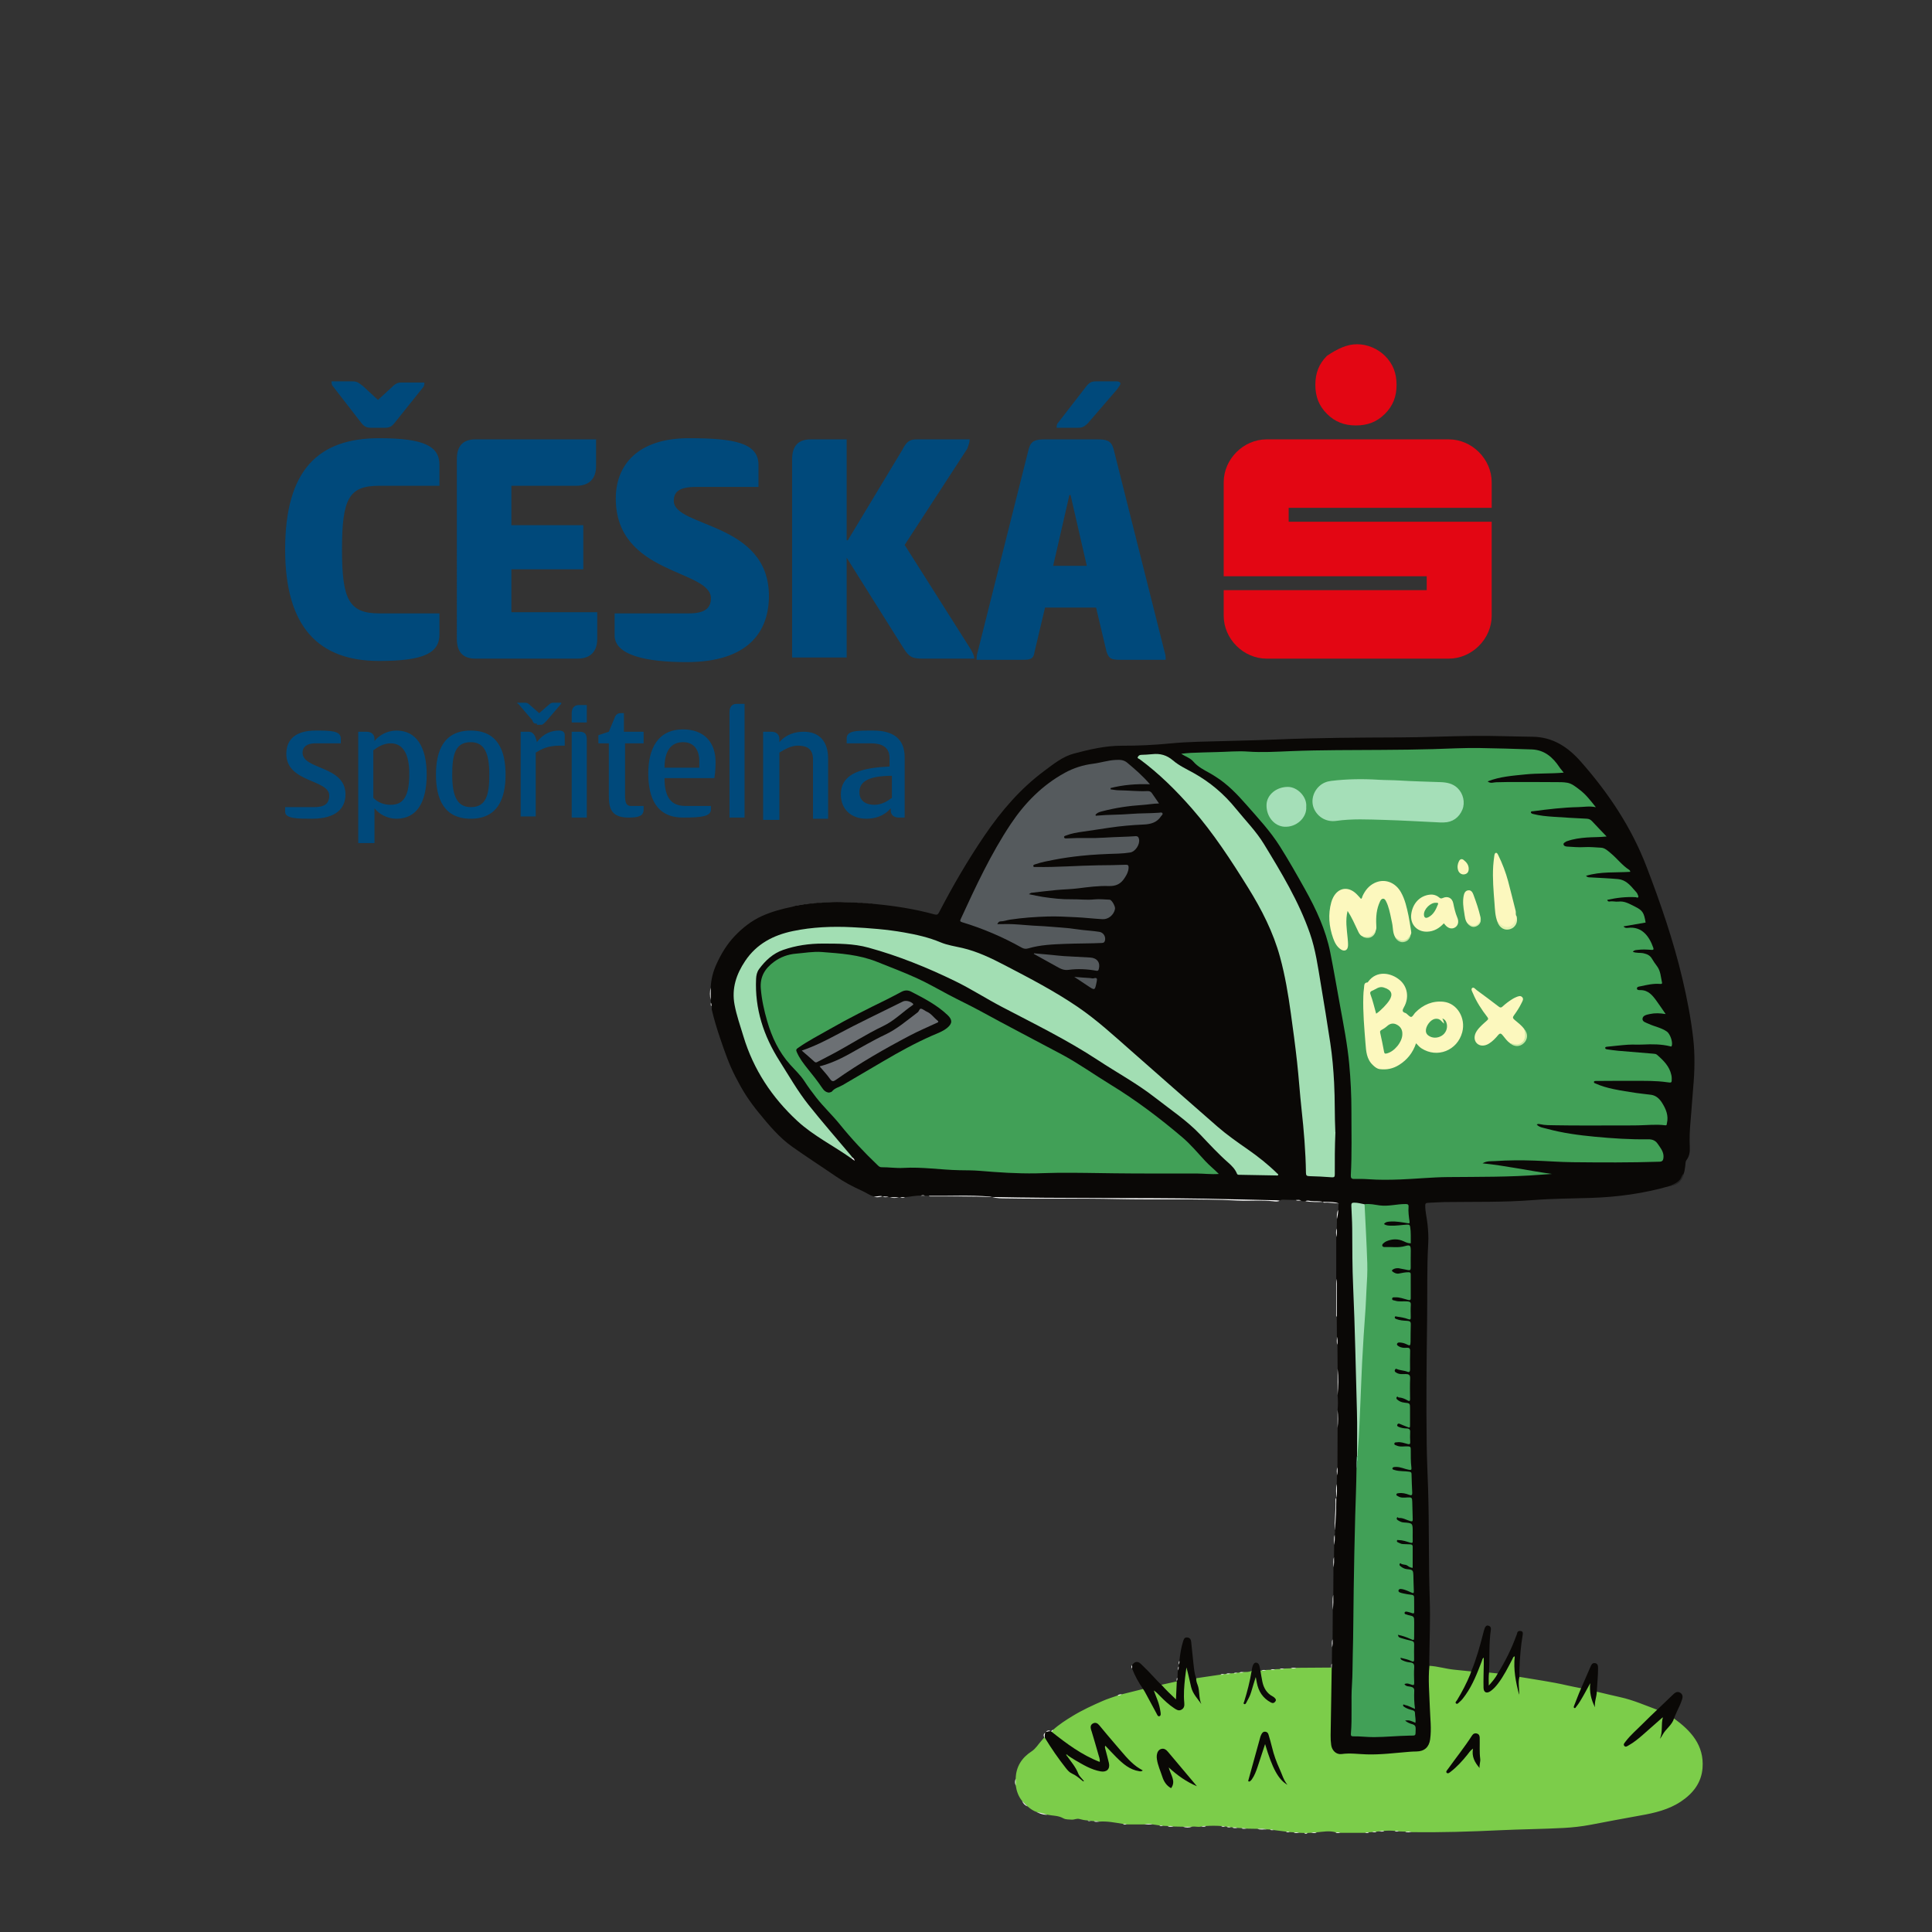 <?xml version="1.0" encoding="UTF-8" standalone="no"?>
<svg
   sodipodi:docname="csas-statement-mailer.svg"
   inkscape:version="1.2.2 (b0a8486541, 2022-12-01)"
   id="svg8"
   version="1.1"
   viewBox="0 0 100 100"
   height="100mm"
   width="100mm"
   xmlns:inkscape="http://www.inkscape.org/namespaces/inkscape"
   xmlns:sodipodi="http://sodipodi.sourceforge.net/DTD/sodipodi-0.dtd"
   xmlns:xlink="http://www.w3.org/1999/xlink"
   xmlns="http://www.w3.org/2000/svg"
   xmlns:svg="http://www.w3.org/2000/svg"
   xmlns:rdf="http://www.w3.org/1999/02/22-rdf-syntax-ns#"
   xmlns:cc="http://creativecommons.org/ns#"
   xmlns:dc="http://purl.org/dc/elements/1.1/">
  <rect x="0" y="0" width="100" height="100" fill="#333333" stroke="none"/>
  <defs
     id="defs2">
    <inkscape:path-effect
       effect="perspective-envelope"
       up_left_point="-22.86,140.159"
       up_right_point="-20.134,140.176"
       down_left_point="-28.513,155.95"
       down_right_point="-14.537,155.95"
       id="path-effect794"
       is_visible="true"
       lpeversion="1"
       deform_type="perspective"
       horizontal_mirror="false"
       vertical_mirror="true"
       overflow_perspective="true" />
    <clipPath
       id="clipPath3444">
      <path
         id="path3446"
         d="M 11.52,162 C 11.52,81.677 135.307,16.56 288,16.56 440.693,16.56 564.48,81.678 564.48,162 564.48,242.322 440.693,307.44 288,307.44 135.307,307.44 11.52,242.32 11.52,162" />
    </clipPath>
    <radialGradient
       id="radialGradient3452"
       cx="0"
       cy="0"
       r="1"
       fx="0"
       fy="0"
       gradientTransform="matrix(363.06,0,0,-363.06,177.52,256.31)"
       gradientUnits="userSpaceOnUse"
       spreadMethod="pad">
      <stop
         id="stop3454"
         offset="0"
         stop-color="#aeb2d5" />
      <stop
         id="stop3456"
         offset="0.3"
         stop-color="#aeb2d5" />
      <stop
         id="stop3458"
         offset="0.75"
         stop-color="#484c89" />
      <stop
         id="stop3460"
         offset="1"
         stop-color="#484c89" />
    </radialGradient>
    <clipPath
       id="clipPath3468">
      <path
         id="path3470"
         d="M 0,324 H 576 V 0 H 0 Z" />
    </clipPath>
    <filter
       style="color-interpolation-filters:sRGB"
       inkscape:label="Drop Shadow"
       id="filter4622"
       x="-0.122"
       y="-0.211"
       width="1.294"
       height="1.509">
      <feFlood
         flood-opacity="0.498"
         flood-color="rgb(0,0,0)"
         result="flood"
         id="feFlood4612" />
      <feComposite
         in="flood"
         in2="SourceGraphic"
         operator="in"
         result="composite1"
         id="feComposite4614" />
      <feGaussianBlur
         in="composite1"
         stdDeviation="6"
         result="blur"
         id="feGaussianBlur4616" />
      <feOffset
         dx="6"
         dy="6"
         result="offset"
         id="feOffset4618" />
      <feComposite
         in="SourceGraphic"
         in2="offset"
         operator="over"
         result="fbSourceGraphic"
         id="feComposite4620" />
      <feColorMatrix
         result="fbSourceGraphicAlpha"
         in="fbSourceGraphic"
         values="0 0 0 -1 0 0 0 0 -1 0 0 0 0 -1 0 0 0 0 1 0"
         id="feColorMatrix4624" />
      <feFlood
         id="feFlood4626"
         flood-opacity="0.498"
         flood-color="rgb(0,0,0)"
         result="flood"
         in="fbSourceGraphic" />
      <feComposite
         in2="fbSourceGraphic"
         id="feComposite4628"
         in="flood"
         operator="in"
         result="composite1" />
      <feGaussianBlur
         id="feGaussianBlur4630"
         in="composite1"
         stdDeviation="6"
         result="blur" />
      <feOffset
         id="feOffset4632"
         dx="6"
         dy="6"
         result="offset" />
      <feComposite
         in2="offset"
         id="feComposite4634"
         in="fbSourceGraphic"
         operator="over"
         result="fbSourceGraphic" />
      <feColorMatrix
         result="fbSourceGraphicAlpha"
         in="fbSourceGraphic"
         values="0 0 0 -1 0 0 0 0 -1 0 0 0 0 -1 0 0 0 0 1 0"
         id="feColorMatrix4636" />
      <feFlood
         id="feFlood4638"
         flood-opacity="0.498"
         flood-color="rgb(0,0,0)"
         result="flood"
         in="fbSourceGraphic" />
      <feComposite
         in2="fbSourceGraphic"
         id="feComposite4640"
         in="flood"
         operator="in"
         result="composite1" />
      <feGaussianBlur
         id="feGaussianBlur4642"
         in="composite1"
         stdDeviation="6"
         result="blur" />
      <feOffset
         id="feOffset4644"
         dx="6"
         dy="6"
         result="offset" />
      <feComposite
         in2="offset"
         id="feComposite4646"
         in="fbSourceGraphic"
         operator="over"
         result="composite2" />
    </filter>
    <filter
       style="color-interpolation-filters:sRGB"
       inkscape:label="Blur"
       id="filter2058">
      <feGaussianBlur
         stdDeviation="10.563 0.01"
         result="fbSourceGraphic"
         id="feGaussianBlur2056" />
      <feColorMatrix
         result="fbSourceGraphicAlpha"
         in="fbSourceGraphic"
         values="0 0 0 -1 0 0 0 0 -1 0 0 0 0 -1 0 0 0 0 1 0"
         id="feColorMatrix2060" />
      <feGaussianBlur
         id="feGaussianBlur2062"
         stdDeviation="10.563 0.01"
         result="blur"
         in="fbSourceGraphic" />
    </filter>
    <linearGradient
       id="XMLID_1_"
       gradientUnits="userSpaceOnUse"
       x1="168.036"
       y1="168.21"
       x2="83.15"
       y2="83.324">
      <stop
         offset="0"
         style="stop-color:#6D7BB0"
         id="stop164" />
      <stop
         offset="1"
         style="stop-color:#99ACD2"
         id="stop165" />
    </linearGradient>
    <linearGradient
       id="XMLID_2_"
       gradientUnits="userSpaceOnUse"
       x1="168.718"
       y1="174.636"
       x2="83.832"
       y2="89.75">
      <stop
         offset="0"
         style="stop-color:#6D7BB0"
         id="stop171" />
      <stop
         offset="1"
         style="stop-color:#99ACD2"
         id="stop172" />
    </linearGradient>
    <linearGradient
       id="XMLID_3_"
       gradientUnits="userSpaceOnUse"
       x1="126.98"
       y1="130.992"
       x2="233.562"
       y2="237.576"
       gradientTransform="matrix(0.993,-0.119,-0.056,1.014,7.756,8.876)">
      <stop
         offset="0"
         style="stop-color:#D8E1ED"
         id="stop178" />
      <stop
         offset="1"
         style="stop-color:#5E76AA"
         id="stop179" />
    </linearGradient>
    <linearGradient
       id="XMLID_4_"
       gradientUnits="userSpaceOnUse"
       x1="126.038"
       y1="144.818"
       x2="126.038"
       y2="77.567">
      <stop
         offset="0"
         style="stop-color:#808DC2"
         id="stop185" />
      <stop
         offset="1"
         style="stop-color:#5E76AA"
         id="stop186" />
    </linearGradient>
    <linearGradient
       id="XMLID_5_"
       gradientUnits="userSpaceOnUse"
       x1="121.277"
       y1="91.972"
       x2="121.277"
       y2="13.388"
       gradientTransform="matrix(0.993,-0.119,-0.056,1.014,7.756,8.876)">
      <stop
         offset="0"
         style="stop-color:#DBE8F2"
         id="stop192" />
      <stop
         offset="0.285"
         style="stop-color:#D9E6F1"
         id="stop193" />
      <stop
         offset="0.436"
         style="stop-color:#D1DFED"
         id="stop194" />
      <stop
         offset="0.556"
         style="stop-color:#C3D3E7"
         id="stop195" />
      <stop
         offset="0.659"
         style="stop-color:#B0C3DF"
         id="stop196" />
      <stop
         offset="0.752"
         style="stop-color:#97ADD3"
         id="stop197" />
      <stop
         offset="0.837"
         style="stop-color:#7893C5"
         id="stop198" />
      <stop
         offset="0.916"
         style="stop-color:#5473B5"
         id="stop199" />
      <stop
         offset="0.989"
         style="stop-color:#2B50A2"
         id="stop200" />
      <stop
         offset="1"
         style="stop-color:#244A9F"
         id="stop201" />
    </linearGradient>
    <linearGradient
       id="linearGradient3679">
      <stop
         id="stop3681"
         style="stop-color:#e2e7e4"
         offset="0" />
      <stop
         id="stop3683"
         style="stop-color:#737373"
         offset="1" />
    </linearGradient>
    <radialGradient
       id="radialGradient988"
       xlink:href="#linearGradient3679"
       gradientUnits="userSpaceOnUse"
       cy="239.28"
       cx="-541.81"
       gradientTransform="matrix(1,0,0,0.986,0,3.255)"
       r="8.916"
       inkscape:collect="always" />
    <radialGradient
       id="radialGradient996"
       xlink:href="#linearGradient3679"
       gradientUnits="userSpaceOnUse"
       cy="239.28"
       cx="-541.81"
       gradientTransform="matrix(1,0,0,0.986,0,3.255)"
       r="8.916"
       inkscape:collect="always" />
    <radialGradient
       id="radialGradient1004"
       xlink:href="#linearGradient3679"
       gradientUnits="userSpaceOnUse"
       cy="239.28"
       cx="-541.81"
       gradientTransform="matrix(1,0,0,0.986,0,3.255)"
       r="8.916"
       inkscape:collect="always" />
    <radialGradient
       id="radialGradient1012"
       xlink:href="#linearGradient3679"
       gradientUnits="userSpaceOnUse"
       cy="239.28"
       cx="-541.81"
       gradientTransform="matrix(1,0,0,0.986,0,3.255)"
       r="8.916"
       inkscape:collect="always" />
    <radialGradient
       id="radialGradient1020"
       xlink:href="#linearGradient3679"
       gradientUnits="userSpaceOnUse"
       cy="239.28"
       cx="-541.81"
       gradientTransform="matrix(1,0,0,0.986,0,3.255)"
       r="8.916"
       inkscape:collect="always" />
    <radialGradient
       id="radialGradient1028"
       xlink:href="#linearGradient3679"
       gradientUnits="userSpaceOnUse"
       cy="239.28"
       cx="-541.81"
       gradientTransform="matrix(1,0,0,0.986,0,3.255)"
       r="8.916"
       inkscape:collect="always" />
    <radialGradient
       id="radialGradient1036"
       xlink:href="#linearGradient3679"
       gradientUnits="userSpaceOnUse"
       cy="239.28"
       cx="-541.81"
       gradientTransform="matrix(1,0,0,0.986,0,3.255)"
       r="8.916"
       inkscape:collect="always" />
    <radialGradient
       id="radialGradient1044"
       xlink:href="#linearGradient3679"
       gradientUnits="userSpaceOnUse"
       cy="239.28"
       cx="-541.81"
       gradientTransform="matrix(1,0,0,0.986,0,3.255)"
       r="8.916"
       inkscape:collect="always" />
    <radialGradient
       id="radialGradient1054"
       xlink:href="#linearGradient3679"
       gradientUnits="userSpaceOnUse"
       cy="239.28"
       cx="-541.81"
       gradientTransform="matrix(1,0,0,0.986,0,3.255)"
       r="8.916"
       inkscape:collect="always" />
    <radialGradient
       id="radialGradient1062"
       xlink:href="#linearGradient3679"
       gradientUnits="userSpaceOnUse"
       cy="239.28"
       cx="-541.81"
       gradientTransform="matrix(1,0,0,0.986,0,3.255)"
       r="8.916"
       inkscape:collect="always" />
    <radialGradient
       id="radialGradient1070"
       xlink:href="#linearGradient3679"
       gradientUnits="userSpaceOnUse"
       cy="239.28"
       cx="-541.81"
       gradientTransform="matrix(1,0,0,0.986,0,3.255)"
       r="8.916"
       inkscape:collect="always" />
  </defs>
  <sodipodi:namedview
     inkscape:window-maximized="1"
     inkscape:window-y="0"
     inkscape:window-x="0"
     inkscape:window-height="1164"
     inkscape:window-width="1920"
     showgrid="false"
     inkscape:document-rotation="0"
     inkscape:current-layer="g2598"
     inkscape:document-units="mm"
     inkscape:cy="206.57619"
     inkscape:cx="228.29447"
     inkscape:zoom="0.9899495"
     inkscape:pageshadow="2"
     inkscape:pageopacity="0.0"
     borderopacity="1.0"
     bordercolor="#666666"
     pagecolor="#ffffff"
     id="base"
     inkscape:showpageshadow="2"
     inkscape:pagecheckerboard="0"
     inkscape:deskcolor="#d1d1d1" />
  <g
     id="layer1"
     inkscape:groupmode="layer"
     inkscape:label="Vrstva 1" />
  <g
     inkscape:label="Vrstva 3"
     id="layer3"
     inkscape:groupmode="layer">
    <g
       transform="matrix(1.403,0,0,1.403,120.676,7.023)"
       id="g2598">
      <path
         d="m -36.696,49.744 c 0.002,-0.106 0.003,-0.213 0.005,-0.319 0.029,-0.097 -0.004,-0.199 0.02,-0.297 0.002,-0.483 0.004,-0.967 0.005,-1.45 0.02,-0.224 0.02,-0.448 0,-0.672 0.017,-0.179 0.017,-0.357 0,-0.536 0.02,-0.326 0.019,-0.653 5.14e-4,-0.979 -0.002,-0.295 -0.004,-0.59 -0.006,-0.886 -0.024,-0.098 0.009,-0.2 -0.02,-0.297 -0.002,-0.244 -0.003,-0.487 -0.005,-0.731 -0.02,-0.408 -0.003,-0.816 -0.009,-1.224 -0.001,-0.059 0.01,-0.119 -0.011,-0.177 3.42e-4,-0.514 5.13e-4,-1.028 6.85e-4,-1.542 0.029,-0.105 -0.006,-0.214 0.02,-0.319 0.002,-0.116 0.004,-0.231 0.006,-0.347 0.013,-0.116 0.026,-0.232 0.045,-0.347 0.017,-0.076 -0.007,-0.157 0.025,-0.232 -0.149,-0.023 -0.298,-0.046 -0.451,-0.04 -0.044,0.002 -0.093,0.019 -0.134,-0.016 l 0.003,0.001 c -0.217,-0.011 -0.435,-0.014 -0.652,-0.024 -0.054,-0.007 -0.114,0.021 -0.161,-0.027 -0.063,-0.023 -0.13,0.002 -0.193,-0.018 -0.153,-0.004 -0.307,-0.008 -0.46,-0.011 -0.046,-6.85e-4 -0.093,0.002 -0.132,0.034 -0.089,0.03 -0.179,1.71e-4 -0.267,-0.006 -0.146,-0.01 -0.291,-0.013 -0.436,-0.008 -0.586,0.017 -1.171,-0.012 -1.756,-0.032 -1.073,-0.038 -2.147,0.008 -3.22,-0.023 -1.476,-0.042 -2.951,-0.005 -4.427,-0.029 -0.166,-0.003 -0.339,0.002 -0.505,-0.035 l 0.003,10e-4 c -0.182,-0.016 -0.365,-0.029 -0.546,-0.033 -0.552,-0.01 -1.104,-0.003 -1.656,-0.004 -0.047,0 -0.094,0.009 -0.14,-0.009 -0.048,-0.002 -0.096,-0.004 -0.144,-0.006 -0.049,-0.015 -0.098,-0.017 -0.146,3.43e-4 -0.197,-0.007 -0.389,0.041 -0.584,0.057 -0.06,0.015 -0.119,0.014 -0.179,8.57e-4 -0.017,0 -0.035,1.71e-4 -0.052,3.42e-4 -0.111,0.013 -0.222,0.014 -0.333,-6.85e-4 -0.014,-0.002 -0.029,-0.004 -0.043,-0.006 -0.069,-0.029 -0.146,0.011 -0.214,-0.024 l -0.005,-0.005 -0.006,0.004 c -0.108,-0.015 -0.215,0.048 -0.322,10e-4 -0.155,-0.037 -0.279,-0.138 -0.422,-0.201 -0.342,-0.152 -0.671,-0.327 -0.98,-0.54 -0.534,-0.367 -1.08,-0.717 -1.608,-1.092 -0.483,-0.343 -0.859,-0.798 -1.232,-1.253 -0.165,-0.202 -0.32,-0.41 -0.463,-0.629 -0.149,-0.228 -0.276,-0.465 -0.401,-0.706 -0.234,-0.453 -0.399,-0.932 -0.562,-1.413 -0.118,-0.347 -0.224,-0.698 -0.308,-1.056 -0.01,-0.042 0.018,-0.085 -0.012,-0.122 -0.025,-0.042 0.003,-0.093 -0.022,-0.136 -0.002,-0.032 -0.004,-0.064 -0.006,-0.095 -0.015,-0.154 -0.015,-0.308 1.37e-4,-0.462 0.015,-0.296 0.085,-0.581 0.207,-0.85 0.174,-0.385 0.387,-0.743 0.682,-1.052 0.291,-0.305 0.616,-0.561 1,-0.735 0.356,-0.161 0.732,-0.262 1.114,-0.341 0.037,-0.007 0.073,-0.019 0.109,-0.029 0.041,-0.029 0.092,0.004 0.134,-0.024 0.008,0.006 0.015,0.005 0.021,-0.003 0.043,-0.026 0.095,0.001 0.138,-0.022 l 0.009,0.004 0.007,-0.006 c 0.05,-0.032 0.111,0.003 0.162,-0.024 0.015,-0.001 0.029,-0.002 0.044,-0.004 0.061,-0.028 0.129,0.005 0.19,-0.022 0.022,-0.001 0.045,-0.003 0.067,-0.004 0.079,-0.029 0.164,0.007 0.242,-0.022 0.082,-0.002 0.164,-0.003 0.246,-0.005 0.197,-0.016 0.394,-0.015 0.59,-6.85e-4 0.142,0.002 0.284,0.004 0.426,0.006 0.079,0.028 0.163,-0.006 0.242,0.02 0.057,0.002 0.113,0.004 0.17,0.006 0.061,0.026 0.129,-0.004 0.19,0.02 0.767,0.07 1.526,0.186 2.27,0.391 0.088,0.024 0.124,0.001 0.164,-0.075 0.509,-0.979 1.062,-1.932 1.684,-2.844 0.613,-0.9 1.315,-1.72 2.194,-2.373 0.342,-0.254 0.682,-0.533 1.098,-0.643 0.577,-0.152 1.159,-0.291 1.768,-0.289 0.598,0.002 1.197,-0.026 1.794,-0.085 0.336,-0.033 0.674,-0.05 1.012,-0.061 0.962,-0.031 1.925,-0.043 2.887,-0.084 1.523,-0.064 3.046,-0.071 4.57,-0.077 0.929,-0.003 1.857,-0.049 2.785,-0.056 0.702,-0.005 1.404,0.024 2.106,0.032 0.746,0.009 1.302,0.377 1.777,0.916 1.018,1.154 1.863,2.414 2.418,3.857 0.524,1.363 0.999,2.743 1.334,4.165 0.169,0.719 0.311,1.446 0.395,2.181 0.069,0.605 0.056,1.213 0.001,1.82 -0.037,0.405 -0.058,0.811 -0.096,1.215 -0.031,0.333 -0.046,0.665 -0.03,0.999 0.008,0.165 -0.015,0.322 -0.12,0.462 -0.052,0.07 -0.036,0.165 -0.051,0.248 -0.015,0.083 -0.019,0.169 -0.051,0.249 -0.081,0.256 -0.254,0.41 -0.517,0.462 -0.958,0.277 -1.939,0.41 -2.934,0.44 -0.702,0.022 -1.405,0.025 -2.104,0.079 -1.095,0.086 -2.19,0.059 -3.286,0.074 -0.201,0.003 -0.402,0.021 -0.603,0.028 -0.07,0.003 -0.094,0.028 -0.094,0.1 -1.71e-4,0.233 0.061,0.457 0.084,0.687 0.024,0.231 0.04,0.462 0.027,0.692 -0.053,0.92 -0.029,1.84 -0.041,2.76 -0.02,1.554 -0.038,3.108 -0.016,4.662 0.007,0.548 0.033,1.095 0.051,1.643 0.044,1.357 0.015,2.714 0.061,4.071 0.027,0.778 -0.01,1.558 -0.017,2.337 -5.13e-4,0.042 0.003,0.085 0.005,0.127 0.017,0.027 0.02,0.057 0.019,0.087 -0.02,0.411 0.023,0.82 0.027,1.231 0.004,0.355 0.055,0.708 0.049,1.063 -0.003,0.154 -0.018,0.307 -0.059,0.457 -0.06,0.222 -0.216,0.344 -0.436,0.356 -0.687,0.035 -1.37,0.147 -2.061,0.111 -0.264,-0.014 -0.527,-0.039 -0.794,-0.009 -0.183,0.021 -0.348,-0.128 -0.395,-0.32 -0.025,-0.1 -0.034,-0.202 -0.036,-0.305 -0.016,-0.796 0.042,-1.591 0.027,-2.386 -0.001,-0.069 0.005,-0.137 0.045,-0.198 0.02,-0.053 -0.004,-0.11 0.016,-0.162 0.002,-0.201 0.004,-0.402 0.006,-0.603 0.029,-0.097 -0.004,-0.199 0.02,-0.297 0.002,-0.364 0.004,-0.727 0.006,-1.091 0.031,-0.184 -0.006,-0.369 0.02,-0.553 0.002,-0.338 0.004,-0.676 0.005,-1.013 0.031,-0.123 -0.006,-0.251 0.021,-0.374 0.002,-0.15 0.003,-0.3 0.005,-0.45 0.03,-0.123 -0.009,-0.249 0.022,-0.372 0.009,-0.055 0.02,-0.11 0.003,-0.165 0.015,-0.032 0.012,-0.067 0.011,-0.101 -0.009,-0.346 0.045,-0.689 0.026,-1.035 -0.001,-0.021 -0.001,-0.043 0.017,-0.059 l -0.001,0.003 c 0.029,-0.172 -0.008,-0.346 0.019,-0.518"
         style="fill:#0a0806;fill-opacity:1;fill-rule:nonzero;stroke:none;stroke-width:0.017"
         id="path14" />
      <path
         d="m -36.883,56.527 c -0.013,0.83 -0.026,1.659 -0.04,2.489 -0.002,0.12 0.004,0.239 0.021,0.358 0.029,0.201 0.187,0.359 0.385,0.331 0.31,-0.044 0.615,0.003 0.921,0.012 0.533,0.017 1.058,-0.055 1.587,-0.096 0.085,-0.007 0.171,-0.01 0.256,-0.011 0.289,-0.004 0.461,-0.16 0.501,-0.445 0.055,-0.393 0.002,-0.785 -0.011,-1.178 -0.016,-0.512 -0.067,-1.024 -0.016,-1.537 0.307,0.017 0.602,0.111 0.907,0.142 0.212,0.022 0.424,0.043 0.636,0.065 0.043,0.079 -0.014,0.14 -0.04,0.203 -0.115,0.282 -0.26,0.549 -0.416,0.81 -0.021,0.036 -0.049,0.069 -0.057,0.126 0.073,-0.029 0.109,-0.082 0.149,-0.13 0.339,-0.4 0.52,-0.881 0.707,-1.36 0.024,-0.061 0.029,-0.167 0.104,-0.156 0.079,0.011 0.051,0.113 0.05,0.176 -0.005,0.282 0.019,0.565 -0.016,0.846 -0.009,0.075 -0.005,0.163 0.079,0.201 0.078,0.036 0.137,-0.018 0.193,-0.068 0.264,-0.236 0.425,-0.545 0.593,-0.848 0.048,-0.086 0.087,-0.177 0.134,-0.263 0.024,-0.044 0.043,-0.112 0.101,-0.1 0.062,0.012 0.046,0.083 0.047,0.131 0.007,0.226 -0.017,0.454 0.035,0.678 0.044,0.187 0.065,0.377 0.095,0.567 0.004,0.017 0.027,-0.009 0.012,-0.002 -0.007,0.003 -0.011,0.002 -0.012,-0.004 -0.025,-0.143 -0.031,-0.288 -0.039,-0.432 -0.003,-0.064 0.002,-0.129 0.06,-0.174 0.589,0.102 1.183,0.18 1.766,0.316 0.169,0.039 0.34,0.07 0.51,0.104 0.023,0.074 -0.022,0.132 -0.046,0.194 -0.058,0.146 -0.132,0.287 -0.175,0.464 0.097,-0.091 0.147,-0.19 0.203,-0.282 0.097,-0.161 0.187,-0.327 0.267,-0.497 0.018,-0.038 0.033,-0.094 0.081,-0.086 0.051,0.009 0.04,0.068 0.043,0.109 0.008,0.128 -0.015,0.258 0.015,0.384 0.025,0.102 0.07,0.199 0.098,0.302 0.005,-0.162 0.025,-0.316 0.091,-0.461 0.293,0.069 0.585,0.14 0.878,0.205 0.467,0.104 0.904,0.296 1.35,0.462 0.005,0.088 -0.068,0.124 -0.12,0.169 -0.34,0.301 -0.651,0.631 -0.968,0.955 -0.044,0.045 -0.125,0.11 -0.073,0.169 0.045,0.051 0.115,-0.022 0.167,-0.055 0.316,-0.201 0.587,-0.456 0.862,-0.706 0.086,-0.078 0.171,-0.155 0.261,-0.228 0.022,-0.018 0.049,-0.042 0.079,-0.019 0.023,0.017 0.023,0.047 0.015,0.071 -0.063,0.216 0.047,0.454 -0.081,0.617 0.024,-0.069 0.076,-0.17 0.157,-0.252 0.107,-0.107 0.208,-0.216 0.265,-0.359 0.009,-0.024 0.025,-0.046 0.057,-0.042 0.622,0.452 1.115,0.986 1.053,1.825 -0.04,0.545 -0.35,0.94 -0.792,1.236 -0.456,0.306 -0.977,0.427 -1.508,0.52 -0.612,0.108 -1.222,0.226 -1.833,0.342 -0.324,0.061 -0.65,0.098 -0.978,0.116 -0.794,0.043 -1.591,0.048 -2.385,0.086 -1.077,0.051 -2.154,0.085 -3.232,0.069 -0.08,-0.027 -0.164,0.004 -0.244,-0.019 -0.074,-0.002 -0.147,-0.005 -0.221,-0.007 -0.053,-0.024 -0.111,0.001 -0.164,-0.019 -0.129,-0.012 -0.258,-0.013 -0.386,-5.35e-4 -0.067,0.025 -0.141,-0.01 -0.207,0.021 -0.025,0.002 -0.05,0.003 -0.075,0.005 -0.053,0.021 -0.112,-0.004 -0.165,0.019 -0.039,0.002 -0.078,0.004 -0.117,0.007 -0.045,0.019 -0.096,-0.001 -0.141,0.019 -0.301,0 -0.601,2.01e-4 -0.902,2.01e-4 -0.061,-0.026 -0.128,0.006 -0.189,-0.021 -0.232,-0.066 -0.463,-0.017 -0.695,0.002 -0.07,0.023 -0.145,-0.007 -0.215,0.019 -0.04,0.002 -0.079,0.003 -0.119,0.005 -0.043,0.016 -0.085,0.016 -0.128,1.33e-4 -0.057,-0.002 -0.114,-0.003 -0.172,-0.005 -0.069,-0.027 -0.144,0.004 -0.214,-0.019 -0.048,-0.002 -0.097,-0.005 -0.145,-0.007 -0.044,-0.022 -0.094,0.001 -0.137,-0.019 -0.153,-0.019 -0.305,-0.038 -0.458,-0.057 -0.041,-0.025 -0.091,8.69e-4 -0.133,-0.02 -0.04,-0.002 -0.081,-0.004 -0.121,-0.006 -0.113,-0.028 -0.229,0.005 -0.342,-0.019 -0.135,-0.002 -0.27,-0.004 -0.405,-0.007 -0.06,-0.027 -0.126,0.003 -0.186,-0.019 -0.048,-0.002 -0.095,-0.004 -0.143,-0.007 -0.062,-0.026 -0.13,0.005 -0.191,-0.021 -0.021,-0.002 -0.043,-0.003 -0.064,-0.005 -0.045,-0.02 -0.096,0.001 -0.142,-0.02 -0.021,-0.002 -0.043,-0.004 -0.065,-0.006 -0.045,-0.02 -0.095,-6.7e-4 -0.141,-0.018 -0.189,-0.013 -0.378,-0.014 -0.566,-5.37e-4 -0.059,0.024 -0.124,-0.009 -0.182,0.021 -0.11,0.03 -0.222,-0.018 -0.332,0.005 -0.111,0.013 -0.222,0.013 -0.333,0 -0.116,-0.002 -0.232,-0.005 -0.348,-0.007 -0.071,-0.025 -0.147,0.004 -0.218,-0.019 -0.057,-0.002 -0.115,-0.004 -0.172,-0.007 -0.043,-0.021 -0.092,-0.001 -0.136,-0.017 -0.082,-0.012 -0.164,-0.023 -0.246,-0.035 -0.102,-0.016 -0.203,-0.017 -0.305,5.35e-4 -0.216,0 -0.432,-1.34e-4 -0.648,-1.34e-4 -0.044,-0.022 -0.094,0.001 -0.137,-0.02 -0.294,-0.046 -0.587,-0.108 -0.887,-0.083 -0.062,-0.025 -0.129,0.002 -0.192,-0.019 -0.031,-0.002 -0.062,-0.005 -0.093,-0.007 -0.044,-0.022 -0.094,4.68e-4 -0.138,-0.019 -0.104,-0.006 -0.205,-0.025 -0.306,-0.054 -0.097,-0.027 -0.188,0.036 -0.287,0.025 -0.104,-0.011 -0.208,0.004 -0.307,-0.052 -0.181,-0.103 -0.39,-0.089 -0.586,-0.13 -0.134,-0.017 -0.258,-0.069 -0.389,-0.097 -0.127,-0.046 -0.238,-0.119 -0.337,-0.21 -0.075,-0.06 -0.141,-0.128 -0.203,-0.201 -0.136,-0.166 -0.204,-0.361 -0.235,-0.57 -0.016,-0.085 -0.013,-0.171 -0.001,-0.256 0.012,-0.443 0.226,-0.768 0.588,-1.004 0.155,-0.101 0.243,-0.262 0.364,-0.393 0.036,-0.039 0.07,-0.08 0.105,-0.121 0.011,-0.007 0.022,-0.008 0.034,-0.003 0.174,0.243 0.327,0.501 0.504,0.742 0.102,0.138 0.205,0.274 0.311,0.408 0.065,0.082 0.15,0.139 0.242,0.187 0.103,0.053 0.194,0.12 0.251,0.171 -0.082,-0.06 -0.141,-0.18 -0.19,-0.308 -0.052,-0.134 -0.155,-0.235 -0.236,-0.35 -0.034,-0.049 -0.081,-0.09 -0.081,-0.156 0.006,-0.02 0.019,-0.031 0.039,-0.036 0.07,3.25e-4 0.119,0.046 0.171,0.082 0.213,0.147 0.444,0.258 0.676,0.369 0.113,0.054 0.232,0.087 0.356,0.107 0.208,0.033 0.306,-0.061 0.27,-0.267 -0.023,-0.131 -0.054,-0.26 -0.093,-0.387 -0.014,-0.045 -0.027,-0.09 -0.036,-0.137 -0.007,-0.038 -0.02,-0.083 0.018,-0.106 0.04,-0.025 0.072,0.012 0.099,0.037 0.133,0.127 0.263,0.257 0.392,0.39 0.111,0.114 0.229,0.218 0.361,0.307 0.134,0.091 0.282,0.136 0.469,0.162 -0.521,-0.323 -0.831,-0.815 -1.214,-1.236 -0.115,-0.127 -0.217,-0.265 -0.33,-0.393 -0.052,-0.059 -0.113,-0.114 -0.2,-0.062 -0.083,0.05 -0.073,0.128 -0.049,0.205 0.103,0.336 0.207,0.671 0.29,1.012 0.013,0.052 0.05,0.115 -0.002,0.156 -0.048,0.039 -0.108,0.002 -0.157,-0.019 -0.403,-0.174 -0.775,-0.403 -1.126,-0.664 -0.171,-0.127 -0.358,-0.235 -0.498,-0.401 -0.007,-0.047 0.03,-0.065 0.056,-0.092 0.219,-0.198 0.467,-0.357 0.717,-0.509 0.358,-0.218 0.738,-0.393 1.122,-0.56 0.173,-0.075 0.354,-0.129 0.532,-0.193 0.051,-0.022 0.106,-0.033 0.16,-0.046 0.262,-0.065 0.523,-0.131 0.785,-0.196 0.059,0.002 0.072,0.053 0.096,0.092 0.14,0.23 0.262,0.47 0.382,0.712 0.025,0.051 0.043,0.111 0.109,0.139 0.038,-0.062 0.019,-0.12 0.007,-0.177 -0.038,-0.181 -0.095,-0.355 -0.165,-0.525 -0.016,-0.04 -0.033,-0.079 -0.044,-0.12 -0.007,-0.025 -0.016,-0.054 0.007,-0.072 0.03,-0.023 0.057,0.001 0.08,0.019 0.048,0.036 0.089,0.08 0.13,0.124 0.163,0.17 0.335,0.33 0.53,0.463 0.08,0.054 0.162,0.128 0.268,0.067 0.105,-0.06 0.097,-0.169 0.084,-0.264 -0.049,-0.383 0.026,-0.757 0.058,-1.135 0.001,-0.017 -0.002,0.004 0.002,-0.013 0.011,-0.045 0.014,-0.112 0.065,-0.113 0.054,-8.73e-4 0.054,0.068 0.063,0.111 0.018,0.084 0.034,0.168 0.047,0.252 0.053,0.344 0.176,0.657 0.406,0.923 0.007,0.015 0.013,-0.015 0.003,-8.74e-4 -0.004,0.006 -0.008,0.005 -0.013,-0.001 -0.031,-0.038 -0.05,-0.083 -0.053,-0.129 -0.011,-0.215 -0.069,-0.421 -0.121,-0.628 -0.01,-0.041 -0.02,-0.084 0.016,-0.121 0.3,-0.044 0.6,-0.088 0.9,-0.133 0.041,-0.023 0.091,0.006 0.132,-0.021 0.025,-0.002 0.049,-0.003 0.074,-0.004 0.053,-0.023 0.112,0.004 0.166,-0.02 0.039,-0.002 0.078,-0.004 0.117,-0.007 0.042,-0.021 0.092,0.005 0.134,-0.02 0.024,-0.002 0.048,-0.004 0.072,-0.005 0.052,-0.023 0.11,0.005 0.162,-0.02 0.099,-0.002 0.201,0.009 0.291,-0.047 0.05,0.049 0.017,0.105 0.007,0.155 -0.062,0.336 -0.152,0.665 -0.256,1.018 0.178,-0.246 0.227,-0.515 0.312,-0.769 0.021,-0.062 0.015,-0.17 0.086,-0.167 0.069,0.003 0.059,0.11 0.07,0.173 0.049,0.268 0.165,0.494 0.391,0.654 0.032,0.022 0.063,0.044 0.098,0.061 0.045,0.021 0.093,0.037 0.126,-0.014 0.03,-0.047 -0.008,-0.079 -0.039,-0.109 -0.025,-0.024 -0.056,-0.039 -0.084,-0.058 -0.269,-0.185 -0.453,-0.638 -0.387,-0.948 0.015,-0.002 0.03,-0.004 0.045,-0.006 0.053,-0.021 0.111,0.005 0.163,-0.019 0.057,-0.002 0.114,-0.004 0.171,-0.007 0.054,-0.02 0.113,0.004 0.167,-0.02 0.056,-0.002 0.111,-0.004 0.167,-0.006 0.053,-0.02 0.112,0.004 0.164,-0.019 0.082,-0.002 0.164,-0.005 0.247,-0.007 0.07,-0.023 0.144,0.008 0.213,-0.019 0.425,-0.003 0.851,-0.006 1.277,-0.009 0.005,0.002 0.01,0.005 0.015,0.007"
         style="fill:#7ccd4a;fill-opacity:1;fill-rule:nonzero;stroke:none;stroke-width:0.017"
         id="path16" />
      <path
         d="m -41.883,56.913 c -0.003,0.083 0.022,0.162 0.051,0.236 0.088,0.228 0.038,0.484 0.139,0.712 -0.139,-0.202 -0.315,-0.375 -0.376,-0.627 -0.058,-0.24 -0.105,-0.482 -0.173,-0.725 -0.017,0.129 -0.037,0.257 -0.051,0.386 -0.033,0.306 -0.059,0.613 -0.029,0.922 0.01,0.102 -0.003,0.198 -0.107,0.253 -0.102,0.054 -0.181,-6.68e-4 -0.26,-0.052 -0.198,-0.13 -0.369,-0.291 -0.534,-0.46 -0.069,-0.07 -0.135,-0.142 -0.224,-0.199 0.047,0.124 0.095,0.247 0.142,0.371 0.05,0.132 0.083,0.269 0.104,0.409 0.009,0.061 0.028,0.149 -0.038,0.171 -0.061,0.02 -0.086,-0.066 -0.114,-0.115 -0.146,-0.266 -0.288,-0.533 -0.432,-0.8 -0.016,-0.03 -0.036,-0.058 -0.055,-0.086 -0.164,-0.237 -0.304,-0.487 -0.407,-0.757 -0.017,-0.043 -0.017,-0.085 3.42e-4,-0.128 0.086,-0.133 0.205,-0.157 0.321,-0.047 0.179,0.169 0.35,0.348 0.518,0.529 0.078,0.084 0.154,0.169 0.242,0.243 0.207,0.127 0.348,0.318 0.504,0.472 -0.018,-0.143 0.029,-0.31 0.027,-0.48 -5.14e-4,-0.042 -0.004,-0.087 0.037,-0.117 0.003,-0.005 0.002,-0.01 -0.003,-0.014 0.029,-0.037 -0.002,-0.086 0.022,-0.124 0.026,-0.09 -0.006,-0.186 0.031,-0.275 0.023,-0.043 -0.002,-0.093 0.02,-0.136 0.002,-0.023 0.004,-0.046 0.005,-0.07 0.024,-0.043 -0.003,-0.093 0.021,-0.136 0.027,-0.247 0.061,-0.492 0.139,-0.73 0.024,-0.073 0.044,-0.141 0.145,-0.135 0.105,0.006 0.14,0.077 0.15,0.158 0.032,0.269 0.051,0.539 0.084,0.807 0.022,0.182 0.033,0.368 0.101,0.542"
         style="fill:#0a0806;fill-opacity:1;fill-rule:nonzero;stroke:none;stroke-width:0.017"
         id="path20" />
      <path
         d="m -46.637,59.791 c 0.144,0.206 0.311,0.394 0.404,0.635 0.04,0.103 0.139,0.184 0.212,0.277 -0.041,0.021 -0.055,-0.008 -0.073,-0.023 -0.115,-0.095 -0.228,-0.192 -0.368,-0.253 -0.096,-0.042 -0.164,-0.122 -0.228,-0.203 -0.282,-0.356 -0.538,-0.729 -0.775,-1.117 -0.036,-0.066 -0.035,-0.129 0.009,-0.191 0.008,-0.007 0.015,-0.015 0.023,-0.023 0.057,-0.027 0.113,-0.06 0.18,-0.029 0.008,0.002 0.016,0.004 0.023,0.006 0.011,-8.74e-4 0.017,0.004 0.017,0.016 0.547,0.433 1.104,0.851 1.774,1.111 0.009,-0.105 -0.028,-0.188 -0.051,-0.271 -0.08,-0.288 -0.166,-0.574 -0.251,-0.86 -0.006,-0.02 -0.016,-0.04 -0.021,-0.06 -0.023,-0.088 -0.027,-0.174 0.064,-0.226 0.095,-0.055 0.173,-0.016 0.237,0.06 0.204,0.242 0.402,0.489 0.612,0.727 0.246,0.278 0.468,0.58 0.772,0.804 0.067,0.05 0.142,0.088 0.224,0.139 -0.043,0.036 -0.077,0.037 -0.128,0.029 -0.357,-0.054 -0.608,-0.278 -0.849,-0.518 -0.136,-0.136 -0.266,-0.277 -0.406,-0.424 -0.024,0.044 -0.011,0.074 -0.004,0.105 0.046,0.177 0.096,0.354 0.137,0.533 0.05,0.219 -0.079,0.349 -0.302,0.31 -0.354,-0.061 -0.653,-0.247 -0.956,-0.423 -0.085,-0.049 -0.166,-0.106 -0.249,-0.159 -0.029,-0.009 -0.042,-0.003 -0.029,0.029"
         style="fill:#0a0806;fill-opacity:1;fill-rule:nonzero;stroke:none;stroke-width:0.017"
         id="path22" />
      <path
         d="m -29.957,56.859 c -0.06,0.218 0.004,0.438 -0.013,0.658 -0.12,-0.462 -0.216,-0.928 -0.159,-1.422 -0.064,0.022 -0.068,0.069 -0.086,0.103 -0.165,0.314 -0.321,0.632 -0.539,0.915 -0.076,0.099 -0.159,0.191 -0.26,0.264 -0.147,0.108 -0.264,0.062 -0.268,-0.118 -0.007,-0.29 0.005,-0.581 0.009,-0.872 10e-4,-0.076 1.72e-4,-0.152 1.72e-4,-0.243 -0.057,0.04 -0.058,0.095 -0.075,0.139 -0.165,0.431 -0.329,0.862 -0.599,1.242 -0.067,0.094 -0.133,0.189 -0.224,0.262 -0.037,0.03 -0.076,0.092 -0.124,0.053 -0.048,-0.039 0.011,-0.084 0.033,-0.119 0.187,-0.306 0.352,-0.624 0.489,-0.956 0.014,-0.035 0.024,-0.072 0.036,-0.108 0.188,-0.451 0.318,-0.921 0.44,-1.393 0.018,-0.07 0.033,-0.141 0.06,-0.207 0.023,-0.056 0.064,-0.109 0.136,-0.088 0.07,0.02 0.101,0.071 0.09,0.147 -0.079,0.525 -0.041,1.055 -0.068,1.583 0.042,0.123 0.003,0.252 0.026,0.38 0.124,-0.097 0.17,-0.256 0.295,-0.346 0.28,-0.448 0.513,-0.919 0.693,-1.416 0.007,-0.02 0.018,-0.039 0.021,-0.06 0.013,-0.085 0.071,-0.102 0.141,-0.089 0.075,0.013 0.076,0.077 0.067,0.131 -0.037,0.213 -0.063,0.428 -0.083,0.644 -0.021,0.221 -0.033,0.442 -0.039,0.663 -0.002,0.085 -6.85e-4,0.169 -6.85e-4,0.254"
         style="fill:#0a0806;fill-opacity:1;fill-rule:nonzero;stroke:none;stroke-width:0.017"
         id="path24" />
      <path
         d="m -24.255,58.393 c -0.074,0.242 -0.297,0.379 -0.415,0.59 -0.03,0.054 -0.059,0.109 -0.108,0.16 0.12,-0.252 0.034,-0.526 0.116,-0.803 -0.261,0.231 -0.504,0.445 -0.747,0.659 -0.164,0.144 -0.333,0.281 -0.524,0.388 -0.045,0.025 -0.103,0.073 -0.151,0.022 -0.056,-0.058 0.001,-0.112 0.035,-0.157 0.191,-0.254 0.436,-0.457 0.657,-0.682 0.167,-0.17 0.343,-0.333 0.515,-0.499 0.182,-0.174 0.364,-0.349 0.547,-0.523 0.028,-0.026 0.055,-0.054 0.085,-0.079 0.069,-0.057 0.145,-0.074 0.224,-0.022 0.092,0.06 0.094,0.149 0.065,0.239 -0.051,0.159 -0.122,0.309 -0.195,0.459 -0.039,0.08 -0.07,0.164 -0.104,0.246"
         style="fill:#0a0806;fill-opacity:1;fill-rule:nonzero;stroke:none;stroke-width:0.017"
         id="path26" />
      <path
         d="m -27.104,57.405 c -0.003,0.193 -0.094,0.376 -0.066,0.574 -0.143,-0.28 -0.212,-0.573 -0.175,-0.889 -0.128,0.232 -0.247,0.462 -0.384,0.682 -0.04,0.065 -0.084,0.128 -0.133,0.187 -0.017,0.021 -0.035,0.072 -0.077,0.042 -0.028,-0.019 -0.012,-0.052 -5.14e-4,-0.082 0.06,-0.15 0.118,-0.301 0.178,-0.452 0.025,-0.063 0.053,-0.126 0.08,-0.188 0.113,-0.26 0.227,-0.521 0.34,-0.781 0.035,-0.08 0.07,-0.167 0.177,-0.147 0.108,0.02 0.106,0.113 0.107,0.201 0.002,0.285 -0.033,0.569 -0.047,0.853"
         style="fill:#0a0806;fill-opacity:1;fill-rule:nonzero;stroke:none;stroke-width:0.017"
         id="path28" />
      <path
         d="m -39.512,56.631 c 0.023,0.134 0.042,0.269 0.07,0.401 0.05,0.241 0.166,0.437 0.393,0.554 0.015,0.008 0.03,0.017 0.042,0.029 0.043,0.042 0.094,0.083 0.044,0.151 -0.044,0.061 -0.097,0.073 -0.166,0.036 -0.296,-0.159 -0.458,-0.412 -0.518,-0.737 -0.011,-0.061 -0.023,-0.122 -0.038,-0.204 -0.061,0.199 -0.118,0.376 -0.169,0.555 -0.04,0.141 -0.11,0.267 -0.18,0.394 -0.015,0.028 -0.035,0.069 -0.076,0.051 -0.047,-0.021 -0.013,-0.057 -0.004,-0.087 0.116,-0.374 0.214,-0.752 0.277,-1.139 0.013,-0.065 0.018,-0.133 0.043,-0.193 0.021,-0.05 0.052,-0.111 0.12,-0.109 0.061,0.002 0.101,0.046 0.118,0.101 0.02,0.064 0.029,0.131 0.043,0.197"
         style="fill:#0d0b09;fill-opacity:1;fill-rule:nonzero;stroke:none;stroke-width:0.017"
         id="path30" />
      <path
         d="m -42.598,57.024 c -0.01,0.212 -0.02,0.424 -0.031,0.665 -0.195,-0.182 -0.372,-0.354 -0.537,-0.54 0.189,-0.042 0.379,-0.083 0.568,-0.125"
         style="fill:#7ccc4a;fill-opacity:1;fill-rule:nonzero;stroke:none;stroke-width:0.017"
         id="path34" />
      <path
         d="m -30.757,56.732 c -0.081,0.158 -0.192,0.292 -0.332,0.446 -0.002,-0.182 -0.009,-0.331 0.01,-0.48 0.107,0.012 0.214,0.023 0.321,0.034"
         style="fill:#7bcc48;fill-opacity:1;fill-rule:nonzero;stroke:none;stroke-width:0.017"
         id="path36" />
      <path
         d="m -36.717,42.176 c 0.029,0.117 0.02,0.236 0.02,0.355 0.001,0.349 3.43e-4,0.697 1.71e-4,1.046 -0.032,-0.031 -0.022,-0.072 -0.022,-0.109 0,-0.431 8.57e-4,-0.862 0.001,-1.292"
         style="fill:#fcfcfc;fill-opacity:1;fill-rule:nonzero;stroke:none;stroke-width:0.017"
         id="path42" />
      <path
         d="m -36.714,50.259 c -0.002,0.399 -0.015,0.797 -0.054,1.195 -0.021,-0.373 0.042,-0.744 0.024,-1.117 -0.001,-0.03 -0.002,-0.06 0.03,-0.078"
         style="fill:#fcfcfc;fill-opacity:1;fill-rule:nonzero;stroke:none;stroke-width:0.017"
         id="path44" />
      <path
         d="m -24.412,38.748 c 0.131,-0.064 0.27,-0.111 0.371,-0.228 0.061,-0.071 0.073,-0.171 0.146,-0.234 -0.039,0.27 -0.238,0.447 -0.517,0.462"
         style="fill:#242424;fill-opacity:1;fill-rule:nonzero;stroke:none;stroke-width:0.017"
         id="path46" />
      <path
         d="m -36.665,45.491 c 0.039,0.326 0.025,0.653 -5.14e-4,0.979 1.71e-4,-0.326 3.42e-4,-0.653 5.14e-4,-0.979"
         style="fill:#fcfcfc;fill-opacity:1;fill-rule:nonzero;stroke:none;stroke-width:0.017"
         id="path48" />
      <path
         d="m -37.854,39.311 c 0.067,-0.045 0.14,-0.016 0.208,-0.007 0.148,0.017 0.298,-0.009 0.444,0.031 -0.218,0.009 -0.435,0.009 -0.652,-0.024"
         style="fill:#fcfcfc;fill-opacity:1;fill-rule:nonzero;stroke:none;stroke-width:0.017"
         id="path50" />
      <path
         d="m -36.666,47.006 c 0.022,0.224 0.022,0.448 0,0.672 0,-0.224 0,-0.448 0,-0.672"
         style="fill:#fcfcfc;fill-opacity:1;fill-rule:nonzero;stroke:none;stroke-width:0.017"
         id="path52" />
      <path
         d="m -37.205,39.333 c 0.196,0.011 0.394,-0.011 0.584,0.057 -0.178,0.002 -0.354,-0.042 -0.532,-0.027 -0.022,0.002 -0.041,-0.009 -0.052,-0.03"
         style="fill:#fcfcfc;fill-opacity:1;fill-rule:nonzero;stroke:none;stroke-width:0.017"
         id="path54" />
      <path
         d="m -36.825,53.829 c 0.002,0.185 0.008,0.369 -0.02,0.553 0.009,-0.184 -0.027,-0.37 0.02,-0.553"
         style="fill:#fcfcfc;fill-opacity:1;fill-rule:nonzero;stroke:none;stroke-width:0.017"
         id="path58" />
      <path
         d="m -36.696,49.744 c 8.56e-4,0.173 0.019,0.347 -0.019,0.518 0.006,-0.173 -0.029,-0.347 0.019,-0.518"
         style="fill:#fcfcfc;fill-opacity:1;fill-rule:nonzero;stroke:none;stroke-width:0.017"
         id="path60" />
      <path
         d="m -47.765,61.849 c 0.134,0.015 0.261,0.059 0.389,0.097 -0.139,0.005 -0.266,-0.04 -0.389,-0.097"
         style="fill:#fcfcfc;fill-opacity:1;fill-rule:nonzero;stroke:none;stroke-width:0.017"
         id="path64" />
      <path
         d="m -48.306,61.438 c 0.068,0.067 0.135,0.134 0.203,0.201 -0.096,-0.038 -0.162,-0.107 -0.203,-0.201"
         style="fill:#fcfcfc;fill-opacity:1;fill-rule:nonzero;stroke:none;stroke-width:0.017"
         id="path68" />
      <path
         d="m -36.771,51.62 c 0.004,0.125 0.005,0.249 -0.022,0.372 0.008,-0.124 -0.029,-0.251 0.022,-0.372"
         style="fill:#fcfcfc;fill-opacity:1;fill-rule:nonzero;stroke:none;stroke-width:0.017"
         id="path70" />
      <path
         d="m -36.798,52.442 c 0.002,0.125 0.008,0.251 -0.021,0.374 0.009,-0.125 -0.027,-0.252 0.021,-0.374"
         style="fill:#fcfcfc;fill-opacity:1;fill-rule:nonzero;stroke:none;stroke-width:0.017"
         id="path72" />
      <path
         d="m -36.646,39.622 c 0.009,0.119 -0.023,0.232 -0.045,0.347 -0.007,-0.118 -0.003,-0.235 0.045,-0.347"
         style="fill:#fcfcfc;fill-opacity:1;fill-rule:nonzero;stroke:none;stroke-width:0.017"
         id="path76-3" />
      <path
         d="m -42.37,62.389 c 0.111,0 0.222,0 0.333,0 -0.111,0.035 -0.222,0.035 -0.333,0"
         style="fill:#fcfcfc;fill-opacity:1;fill-rule:nonzero;stroke:none;stroke-width:0.017"
         id="path82" />
      <path
         d="m -39.621,62.466 c 0.114,-0.002 0.229,-0.013 0.342,0.019 -0.114,-0.007 -0.23,0.026 -0.342,-0.019"
         style="fill:#fcfcfc;fill-opacity:1;fill-rule:nonzero;stroke:none;stroke-width:0.017"
         id="path84" />
      <path
         d="m -36.696,40.315 c 0.004,0.107 0.01,0.214 -0.02,0.319 0.006,-0.106 -0.027,-0.215 0.02,-0.319"
         style="fill:#fcfcfc;fill-opacity:1;fill-rule:nonzero;stroke:none;stroke-width:0.017"
         id="path86" />
      <path
         d="m -36.851,55.474 c 0.003,0.1 0.009,0.2 -0.02,0.297 0.007,-0.099 -0.025,-0.201 0.02,-0.297"
         style="fill:#fcfcfc;fill-opacity:1;fill-rule:nonzero;stroke:none;stroke-width:0.017"
         id="path88" />
      <path
         d="m -36.671,49.128 c 0.003,0.1 0.01,0.2 -0.02,0.297 0.008,-0.099 -0.025,-0.201 0.02,-0.297"
         style="fill:#fcfcfc;fill-opacity:1;fill-rule:nonzero;stroke:none;stroke-width:0.017"
         id="path90" />
      <path
         d="m -36.691,44.308 c 0.029,0.098 0.023,0.197 0.02,0.297 -0.045,-0.097 -0.012,-0.198 -0.02,-0.297"
         style="fill:#fcfcfc;fill-opacity:1;fill-rule:nonzero;stroke:none;stroke-width:0.017"
         id="path92" />
      <path
         d="m -43.794,62.305 c 0.102,-0.029 0.203,-0.036 0.305,-5.35e-4 -0.102,2.01e-4 -0.203,4.01e-4 -0.305,5.35e-4"
         style="fill:#fcfcfc;fill-opacity:1;fill-rule:nonzero;stroke:none;stroke-width:0.017"
         id="path94" />
      <path
         d="m -48.541,60.612 c 3.94e-4,0.085 7.88e-4,0.171 0.001,0.256 -0.037,-0.085 -0.035,-0.17 -0.001,-0.256"
         style="fill:#fcfcfc;fill-opacity:1;fill-rule:nonzero;stroke:none;stroke-width:0.017"
         id="path96-6" />
      <path
         d="m -47.455,58.916 c -0.008,0.063 -0.03,0.126 -0.009,0.191 -0.008,-0.003 -0.014,-0.007 -0.021,-0.012 -0.037,-0.067 -0.032,-0.128 0.029,-0.179"
         style="fill:#fcfcfc;fill-opacity:1;fill-rule:nonzero;stroke:none;stroke-width:0.017"
         id="path100" />
      <path
         d="m -34.174,62.569 c 0.082,-0.003 0.164,-0.01 0.244,0.019 -0.081,-0.005 -0.165,0.023 -0.244,-0.019"
         style="fill:#fcfcfc;fill-opacity:1;fill-rule:nonzero;stroke:none;stroke-width:0.017"
         id="path104" />
      <path
         d="m -47.252,58.864 c -0.064,-0.013 -0.12,0.02 -0.18,0.029 0.053,-0.054 0.11,-0.079 0.18,-0.029"
         style="fill:#fcfcfc;fill-opacity:1;fill-rule:nonzero;stroke:none;stroke-width:0.017"
         id="path108" />
      <path
         d="m -38.175,56.529 c -0.069,0.03 -0.141,0.022 -0.213,0.019 0.068,-0.043 0.142,-0.014 0.213,-0.019"
         style="fill:#fcfcfc;fill-opacity:1;fill-rule:nonzero;stroke:none;stroke-width:0.017"
         id="path110" />
      <path
         d="m -42.935,62.363 c 0.073,-0.002 0.147,-0.012 0.218,0.019 -0.073,-0.005 -0.148,0.025 -0.218,-0.019"
         style="fill:#fcfcfc;fill-opacity:1;fill-rule:nonzero;stroke:none;stroke-width:0.017"
         id="path112" />
      <path
         d="m -35.153,62.564 c 0.068,-0.021 0.137,-0.029 0.207,-0.021 -0.065,0.044 -0.138,0.013 -0.207,0.021"
         style="fill:#fcfcfc;fill-opacity:1;fill-rule:nonzero;stroke:none;stroke-width:0.017"
         id="path114" />
      <path
         d="m -38.285,62.594 c 0.072,-0.003 0.144,-0.007 0.214,0.019 -0.071,-0.005 -0.146,0.024 -0.214,-0.019"
         style="fill:#fcfcfc;fill-opacity:1;fill-rule:nonzero;stroke:none;stroke-width:0.017"
         id="path116" />
      <path
         d="m -37.653,62.613 c 0.07,-0.027 0.143,-0.022 0.215,-0.019 -0.069,0.043 -0.143,0.014 -0.215,0.019"
         style="fill:#fcfcfc;fill-opacity:1;fill-rule:nonzero;stroke:none;stroke-width:0.017"
         id="path118" />
      <path
         d="m -41.705,62.384 c 0.058,-0.029 0.12,-0.026 0.182,-0.021 -0.057,0.041 -0.121,0.014 -0.182,0.021"
         style="fill:#fcfcfc;fill-opacity:1;fill-rule:nonzero;stroke:none;stroke-width:0.017"
         id="path120" />
      <path
         d="m -40.546,62.412 c 0.065,-0.002 0.13,-0.008 0.191,0.021 -0.064,-0.006 -0.132,0.025 -0.191,-0.021"
         style="fill:#fcfcfc;fill-opacity:1;fill-rule:nonzero;stroke:none;stroke-width:0.017"
         id="path126" />
      <path
         d="m -40.212,62.44 c 0.063,-0.004 0.126,-0.007 0.186,0.019 -0.062,-0.005 -0.128,0.022 -0.186,-0.019"
         style="fill:#fcfcfc;fill-opacity:1;fill-rule:nonzero;stroke:none;stroke-width:0.017"
         id="path128" />
      <path
         d="m -45.659,62.183 c 0.065,-0.003 0.13,-0.009 0.192,0.019 -0.064,-0.005 -0.131,0.023 -0.192,-0.019"
         style="fill:#fcfcfc;fill-opacity:1;fill-rule:nonzero;stroke:none;stroke-width:0.017"
         id="path134" />
      <path
         d="m -44.626,57.505 c -0.05,0.029 -0.102,0.045 -0.16,0.046 0.044,-0.047 0.1,-0.052 0.16,-0.046"
         style="fill:#fcfcfc;fill-opacity:1;fill-rule:nonzero;stroke:none;stroke-width:0.017"
         id="path136" />
      <path
         d="m -36.744,62.592 c 0.064,-0.001 0.128,-0.007 0.189,0.021 -0.063,-0.005 -0.131,0.025 -0.189,-0.021"
         style="fill:#fcfcfc;fill-opacity:1;fill-rule:nonzero;stroke:none;stroke-width:0.017"
         id="path138" />
      <path
         d="m -40.612,56.735 c -0.053,0.028 -0.109,0.023 -0.166,0.02 0.051,-0.042 0.11,-0.016 0.166,-0.02"
         style="fill:#fcfcfc;fill-opacity:1;fill-rule:nonzero;stroke:none;stroke-width:0.017"
         id="path140" />
      <path
         d="m -36.883,56.527 c -0.005,-0.003 -0.01,-0.005 -0.015,-0.007 0.007,-0.049 -0.018,-0.103 0.022,-0.147 -0.002,0.051 -0.004,0.103 -0.007,0.154"
         style="fill:#fcfcfc;fill-opacity:1;fill-rule:nonzero;stroke:none;stroke-width:0.017"
         id="path156-5" />
      <path
         d="m -38.634,56.555 c -0.052,0.03 -0.109,0.019 -0.164,0.019 0.051,-0.039 0.109,-0.015 0.164,-0.019"
         style="fill:#fcfcfc;fill-opacity:1;fill-rule:nonzero;stroke:none;stroke-width:0.017"
         id="path158" />
      <path
         d="m -39.303,56.606 c -0.052,0.026 -0.108,0.022 -0.163,0.019 0.051,-0.04 0.109,-0.015 0.163,-0.019"
         style="fill:#fcfcfc;fill-opacity:1;fill-rule:nonzero;stroke:none;stroke-width:0.017"
         id="path160" />
      <path
         d="m -38.966,56.58 c -0.053,0.026 -0.11,0.024 -0.167,0.02 0.052,-0.04 0.111,-0.015 0.167,-0.02"
         style="fill:#fcfcfc;fill-opacity:1;fill-rule:nonzero;stroke:none;stroke-width:0.017"
         id="path162" />
      <path
         d="m -34.56,62.543 c 0.056,-0.005 0.112,-0.007 0.164,0.019 -0.055,-0.004 -0.113,0.021 -0.164,-0.019"
         style="fill:#fcfcfc;fill-opacity:1;fill-rule:nonzero;stroke:none;stroke-width:0.017"
         id="path164" />
      <path
         d="m -35.394,62.587 c 0.052,-0.033 0.11,-0.018 0.165,-0.019 -0.051,0.04 -0.11,0.016 -0.165,0.019"
         style="fill:#fcfcfc;fill-opacity:1;fill-rule:nonzero;stroke:none;stroke-width:0.017"
         id="path166" />
      <path
         d="m -40.127,56.683 c -0.051,0.029 -0.107,0.022 -0.162,0.02 0.05,-0.041 0.108,-0.016 0.162,-0.02"
         style="fill:#fcfcfc;fill-opacity:1;fill-rule:nonzero;stroke:none;stroke-width:0.017"
         id="path168" />
      <path
         d="m -45.89,62.157 c 0.046,0.006 0.092,0.013 0.138,0.019 -0.047,-0.002 -0.096,0.018 -0.138,-0.019"
         style="fill:#fcfcfc;fill-opacity:1;fill-rule:nonzero;stroke:none;stroke-width:0.017"
         id="path176" />
      <path
         d="m -44.58,62.285 c 0.047,0 0.094,-0.007 0.137,0.02 -0.046,-0.002 -0.096,0.019 -0.137,-0.02"
         style="fill:#fcfcfc;fill-opacity:1;fill-rule:nonzero;stroke:none;stroke-width:0.017"
         id="path180" />
      <path
         d="m -42.501,56.27 c 0.005,0.047 -1.71e-4,0.093 -0.021,0.136 0.002,-0.046 -0.019,-0.096 0.021,-0.136"
         style="fill:#fcfcfc;fill-opacity:1;fill-rule:nonzero;stroke:none;stroke-width:0.017"
         id="path182" />
      <path
         d="m -43.243,62.339 c 0.046,0.004 0.094,-0.012 0.136,0.017 -0.046,-0.002 -0.094,0.017 -0.136,-0.017"
         style="fill:#fcfcfc;fill-opacity:1;fill-rule:nonzero;stroke:none;stroke-width:0.017"
         id="path184" />
      <path
         d="m -40.851,56.759 c -0.04,0.033 -0.087,0.021 -0.132,0.021 0.039,-0.038 0.087,-0.017 0.132,-0.021"
         style="fill:#fcfcfc;fill-opacity:1;fill-rule:nonzero;stroke:none;stroke-width:0.017"
         id="path190" />
      <path
         d="m -40.957,62.364 c 0.048,6.69e-4 0.097,-0.012 0.141,0.018 -0.047,-0.002 -0.098,0.019 -0.141,-0.018"
         style="fill:#fcfcfc;fill-opacity:1;fill-rule:nonzero;stroke:none;stroke-width:0.017"
         id="path192" />
      <path
         d="m -44.247,56.424 c -1.71e-4,0.043 -3.42e-4,0.085 -3.42e-4,0.128 -0.036,-0.043 -0.036,-0.086 3.42e-4,-0.128"
         style="fill:#fcfcfc;fill-opacity:1;fill-rule:nonzero;stroke:none;stroke-width:0.017"
         id="path194" />
      <path
         d="m -40.752,62.387 c 0.048,10e-4 0.098,-0.013 0.142,0.02 -0.048,-0.003 -0.099,0.02 -0.142,-0.02"
         style="fill:#fcfcfc;fill-opacity:1;fill-rule:nonzero;stroke:none;stroke-width:0.017"
         id="path196" />
      <path
         d="m -42.528,56.476 c 0.004,0.047 5.14e-4,0.093 -0.02,0.136 0.002,-0.046 -0.018,-0.096 0.02,-0.136"
         style="fill:#fcfcfc;fill-opacity:1;fill-rule:nonzero;stroke:none;stroke-width:0.017"
         id="path198" />
      <path
         d="m -42.579,56.887 c 8.57e-4,0.043 0.01,0.087 -0.022,0.124 0.004,-0.042 -0.015,-0.088 0.022,-0.124"
         style="fill:#fcfcfc;fill-opacity:1;fill-rule:nonzero;stroke:none;stroke-width:0.017"
         id="path202" />
      <path
         d="m -47.212,58.886 c -0.01,-0.002 -0.015,-0.007 -0.017,-0.016 0.013,-0.033 0.036,-0.055 0.073,-0.057 -0.019,0.024 -0.037,0.048 -0.056,0.072"
         style="fill:#fcfcfc;fill-opacity:1;fill-rule:nonzero;stroke:none;stroke-width:0.017"
         id="path208" />
      <path
         d="m -38.568,62.568 c 0.047,-0.001 0.095,-0.012 0.137,0.019 -0.046,-0.002 -0.096,0.019 -0.137,-0.019"
         style="fill:#fcfcfc;fill-opacity:1;fill-rule:nonzero;stroke:none;stroke-width:0.017"
         id="path210" />
      <path
         d="m -39.159,62.491 c 0.045,-2.01e-4 0.092,-0.008 0.133,0.02 -0.045,-0.003 -0.093,0.017 -0.133,-0.02"
         style="fill:#fcfcfc;fill-opacity:1;fill-rule:nonzero;stroke:none;stroke-width:0.017"
         id="path214" />
      <path
         d="m -40.361,56.708 c -0.042,0.027 -0.088,0.02 -0.134,0.02 0.04,-0.037 0.089,-0.017 0.134,-0.02"
         style="fill:#fcfcfc;fill-opacity:1;fill-rule:nonzero;stroke:none;stroke-width:0.017"
         id="path218" />
      <path
         d="m -35.652,62.613 c 0.044,-0.031 0.093,-0.02 0.141,-0.019 -0.043,0.038 -0.094,0.016 -0.141,0.019"
         style="fill:#fcfcfc;fill-opacity:1;fill-rule:nonzero;stroke:none;stroke-width:0.017"
         id="path220" />
      <path
         d="m -37.9,62.618 c 0.043,-1.33e-4 0.085,-1.33e-4 0.128,-1.33e-4 -0.043,0.035 -0.085,0.035 -0.128,1.33e-4"
         style="fill:#fcfcfc;fill-opacity:1;fill-rule:nonzero;stroke:none;stroke-width:0.017"
         id="path222" />
      <path
         d="m -25.869,27.158 c -0.544,0.035 -1.09,-0.016 -1.632,0.147 0.06,0.069 0.125,0.055 0.186,0.059 0.332,0.019 0.665,0.033 0.996,0.062 0.274,0.024 0.445,0.219 0.609,0.412 0.044,0.051 0.099,0.097 0.118,0.166 0.009,0.031 0.04,0.064 0.011,0.095 -0.024,0.026 -0.056,-0.003 -0.084,-0.005 -0.355,-0.02 -0.703,0.02 -1.052,0.098 0.014,0.066 0.066,0.065 0.093,0.06 0.108,-0.02 0.216,0.017 0.317,0.004 0.232,-0.028 0.414,0.088 0.601,0.18 0.298,0.146 0.344,0.231 0.404,0.593 -0.267,0.046 -0.534,0.093 -0.815,0.141 0.049,0.066 0.113,0.061 0.158,0.055 0.53,-0.066 0.797,0.328 0.938,0.731 0.023,0.065 0.005,0.087 -0.06,0.082 -0.17,-0.013 -0.339,-0.024 -0.51,-6.85e-4 -0.063,0.009 -0.129,8.56e-4 -0.183,0.07 0.133,0.058 0.271,0.027 0.401,0.057 0.126,0.029 0.231,0.074 0.3,0.192 0.058,0.1 0.125,0.194 0.194,0.287 0.132,0.177 0.135,0.393 0.181,0.595 0.016,0.069 -0.047,0.056 -0.087,0.054 -0.237,-0.017 -0.466,0.036 -0.695,0.086 -0.055,0.012 -0.143,0.014 -0.143,0.083 -8.56e-4,0.068 0.094,0.06 0.135,0.06 0.288,0.002 0.44,0.195 0.587,0.397 0.112,0.154 0.218,0.313 0.338,0.487 -0.208,-0.035 -0.394,-0.042 -0.58,-0.002 -0.114,0.025 -0.261,0.048 -0.274,0.172 -0.012,0.115 0.132,0.146 0.228,0.191 0.22,0.102 0.467,0.142 0.67,0.284 0.12,0.085 0.225,0.383 0.183,0.521 -0.015,0.049 -0.039,0.028 -0.067,0.021 -0.327,-0.079 -0.658,-0.079 -0.991,-0.063 -0.188,0.009 -0.377,-0.005 -0.565,0.007 -0.259,0.017 -0.516,0.05 -0.775,0.075 -0.028,0.003 -0.058,0.014 -0.06,0.038 -0.003,0.044 0.039,0.053 0.071,0.058 0.135,0.019 0.27,0.04 0.406,0.052 0.433,0.038 0.867,0.073 1.3,0.108 0.048,0.004 0.097,0.007 0.133,0.039 0.238,0.206 0.462,0.424 0.531,0.749 0.008,0.037 0.013,0.076 0.014,0.114 0.003,0.176 0.002,0.176 -0.171,0.151 -0.412,-0.06 -0.827,-0.05 -1.241,-0.052 -0.464,-0.002 -0.928,0.003 -1.393,0.005 -0.027,1.72e-4 -0.056,0.001 -0.064,0.03 -0.011,0.039 0.025,0.051 0.051,0.062 0.214,0.095 0.439,0.159 0.666,0.207 0.279,0.059 0.562,0.101 0.844,0.144 0.181,0.028 0.364,0.042 0.546,0.067 0.183,0.026 0.31,0.147 0.401,0.29 0.146,0.23 0.252,0.476 0.183,0.762 -0.009,0.036 0.003,0.082 -0.059,0.074 -0.337,-0.044 -0.674,-0.004 -1.011,0.002 -0.325,0.006 -0.651,0.004 -0.976,0.004 -0.685,-1.71e-4 -1.37,0.005 -2.055,-0.007 -0.193,-0.003 -0.39,0.003 -0.582,-0.041 -0.035,-0.008 -0.075,-0.016 -0.12,0.013 0.1,0.11 0.244,0.12 0.367,0.154 0.581,0.159 1.175,0.239 1.775,0.296 0.656,0.062 1.313,0.105 1.971,0.095 0.155,-0.002 0.269,0.046 0.35,0.166 0.109,0.161 0.243,0.314 0.211,0.532 -0.013,0.087 -0.045,0.126 -0.147,0.129 -1.066,0.035 -2.131,0.029 -3.197,0.018 -0.47,-0.005 -0.939,-0.042 -1.408,-0.059 -0.488,-0.017 -0.977,-0.015 -1.464,0.018 -0.14,0.01 -0.296,-0.015 -0.456,0.083 0.878,0.089 1.711,0.274 2.558,0.391 -0.136,0.01 -0.272,0.019 -0.407,0.029 -1.149,0.09 -2.3,0.076 -3.45,0.087 -0.581,0.006 -1.161,0.066 -1.741,0.088 -0.389,0.014 -0.778,0.02 -1.168,-0.009 -0.175,-0.013 -0.351,-0.013 -0.526,-0.01 -0.102,0.002 -0.131,-0.037 -0.126,-0.137 0.044,-0.791 0.02,-1.584 0.022,-2.375 8.57e-4,-0.577 -0.028,-1.154 -0.081,-1.729 -0.066,-0.723 -0.208,-1.436 -0.338,-2.15 -0.119,-0.655 -0.231,-1.312 -0.361,-1.965 -0.165,-0.831 -0.519,-1.59 -0.929,-2.325 -0.298,-0.534 -0.6,-1.066 -0.926,-1.584 -0.353,-0.561 -0.803,-1.043 -1.238,-1.538 -0.342,-0.39 -0.7,-0.764 -1.144,-1.042 -0.065,-0.041 -0.13,-0.083 -0.197,-0.12 -0.223,-0.125 -0.452,-0.236 -0.624,-0.439 -0.11,-0.129 -0.288,-0.178 -0.44,-0.283 0.127,-0.012 0.242,-0.027 0.358,-0.032 0.312,-0.012 0.624,-0.023 0.936,-0.029 0.389,-0.007 0.778,-0.047 1.167,-0.019 0.527,0.038 1.053,0.005 1.578,-0.016 1.134,-0.046 2.268,-0.037 3.402,-0.046 0.612,-0.004 1.224,-0.01 1.836,-0.028 0.573,-0.017 1.146,-0.049 1.719,-0.041 0.646,0.01 1.292,0.029 1.937,0.052 0.467,0.017 0.778,0.291 1.022,0.659 0.045,0.068 0.102,0.124 0.155,0.197 -0.478,0.043 -0.952,0.018 -1.421,0.066 -0.463,0.048 -0.929,0.078 -1.387,0.257 0.114,0.092 0.221,0.032 0.314,0.032 0.148,-5.13e-4 0.298,-0.008 0.447,-0.009 0.573,-0.002 1.146,3.43e-4 1.718,0.004 0.154,0.001 0.31,-0.004 0.461,0.023 0.175,0.031 0.312,0.151 0.451,0.255 0.232,0.172 0.405,0.401 0.603,0.648 -0.234,-0.052 -0.443,-0.008 -0.654,-0.004 -0.555,0.012 -1.106,0.078 -1.656,0.151 -0.033,0.004 -0.083,-0.004 -0.086,0.035 -0.004,0.041 0.041,0.057 0.08,0.067 0.24,0.062 0.486,0.085 0.731,0.102 0.417,0.029 0.835,0.053 1.253,0.073 0.085,0.004 0.142,0.038 0.198,0.098 0.171,0.184 0.345,0.364 0.531,0.558 -0.258,0.029 -0.5,0.02 -0.741,0.038 -0.244,0.019 -0.482,0.051 -0.713,0.133 -0.012,0.004 -0.026,0.005 -0.036,0.013 -0.039,0.03 -0.107,0.051 -0.1,0.105 0.008,0.062 0.079,0.08 0.132,0.083 0.213,0.012 0.427,0.033 0.639,0.02 0.206,-0.013 0.41,0.012 0.613,0.021 0.142,0.006 0.254,0.117 0.362,0.207 0.234,0.194 0.416,0.443 0.675,0.61 0.026,0.016 0.04,0.044 0.04,0.071"
         style="fill:#41a057;fill-opacity:1;fill-rule:nonzero;stroke:none;stroke-width:0.017"
         id="path224" />
      <path
         d="m -35.671,39.421 c 0.191,-0.028 0.376,0.02 0.563,0.044 0.318,0.042 0.631,-0.053 0.948,-0.051 0.078,3.42e-4 0.119,0.013 0.112,0.104 -0.015,0.18 0.011,0.359 0.036,0.537 0.01,0.073 -0.007,0.077 -0.071,0.066 -0.206,-0.033 -0.412,-0.074 -0.623,-0.062 -0.091,0.005 -0.187,0.007 -0.249,0.093 0.072,0.051 0.154,0.057 0.239,0.06 0.206,0.008 0.408,-0.027 0.612,-0.039 0.076,-0.004 0.104,0.008 0.117,0.088 0.03,0.2 0.017,0.4 0.021,0.601 -0.103,0.005 -0.181,-0.037 -0.262,-0.074 -0.214,-0.099 -0.43,-0.091 -0.644,0.003 -0.038,0.017 -0.073,0.044 -0.104,0.072 -0.024,0.022 -0.052,0.05 -0.041,0.089 0.014,0.047 0.063,0.05 0.096,0.048 0.249,-0.011 0.497,0.037 0.747,-0.036 0.187,-0.054 0.208,-0.019 0.208,0.18 -8.56e-4,0.205 -0.006,0.411 -0.002,0.616 0.001,0.081 -0.023,0.109 -0.104,0.09 -0.095,-0.022 -0.192,-0.038 -0.288,-0.057 -0.021,-0.004 -0.041,-0.012 -0.062,-0.012 -0.083,-0.003 -0.162,0.01 -0.227,0.065 -0.018,0.015 -0.01,0.041 0.008,0.056 0.069,0.055 0.148,0.093 0.237,0.076 0.117,-0.022 0.233,-0.049 0.354,-0.048 0.062,5.14e-4 0.083,0.02 0.082,0.081 -0.002,0.291 -0.002,0.582 8.56e-4,0.873 8.57e-4,0.093 -0.05,0.079 -0.109,0.064 -0.152,-0.038 -0.3,-0.101 -0.461,-0.092 -0.043,0.002 -0.109,-0.015 -0.116,0.049 -0.008,0.067 0.065,0.059 0.103,0.072 0.147,0.05 0.301,0.018 0.452,0.029 0.091,0.007 0.14,0.02 0.133,0.129 -0.01,0.153 -0.004,0.308 -0.002,0.462 0.001,0.071 -0.018,0.093 -0.09,0.065 -0.135,-0.053 -0.279,-0.075 -0.422,-0.095 -0.029,-0.004 -0.061,-0.026 -0.075,0.014 -0.015,0.042 0.018,0.062 0.051,0.075 0.129,0.052 0.267,0.06 0.402,0.067 0.107,0.006 0.14,0.034 0.135,0.14 -0.009,0.209 -0.004,0.419 -0.008,0.629 -0.003,0.153 -0.019,0.162 -0.151,0.094 -0.078,-0.04 -0.158,-0.057 -0.245,-0.064 -0.051,-0.004 -0.09,0.008 -0.103,0.051 -0.014,0.044 0.031,0.068 0.061,0.088 0.09,0.057 0.192,0.064 0.294,0.055 0.093,-0.008 0.132,0.023 0.129,0.121 -0.006,0.227 -0.006,0.454 -0.003,0.681 8.56e-4,0.074 -0.026,0.114 -0.095,0.085 -0.129,-0.054 -0.273,-0.048 -0.399,-0.105 -0.037,-0.016 -0.045,0.004 -0.058,0.023 -0.028,0.04 -0.014,0.075 0.021,0.1 0.076,0.054 0.163,0.072 0.255,0.067 0.038,-0.002 0.077,-0.002 0.115,-0.002 0.108,-7.37e-4 0.17,0.027 0.164,0.161 -0.012,0.252 -0.005,0.505 -0.003,0.758 6.85e-4,0.074 -0.02,0.096 -0.087,0.057 -0.104,-0.062 -0.212,-0.108 -0.336,-0.114 -0.021,-9.93e-4 -0.035,-0.056 -0.068,-0.012 -0.026,0.036 -0.011,0.066 0.016,0.09 0.075,0.068 0.165,0.104 0.266,0.115 0.208,0.021 0.208,0.021 0.208,0.23 0,0.188 1.71e-4,0.377 0,0.565 -1.72e-4,0.145 -3.43e-4,0.145 -0.128,0.091 -0.083,-0.034 -0.167,-0.065 -0.248,-0.102 -0.038,-0.017 -0.066,-0.017 -0.088,0.018 -0.031,0.048 0.005,0.075 0.039,0.09 0.094,0.042 0.196,0.058 0.299,0.06 0.095,0.002 0.138,0.038 0.13,0.141 -0.008,0.115 -0.002,0.231 0.002,0.347 0.003,0.073 -0.002,0.11 -0.097,0.085 -0.126,-0.033 -0.251,-0.083 -0.386,-0.063 -0.04,0.006 -0.095,-0.008 -0.102,0.051 -0.006,0.05 0.047,0.054 0.08,0.069 0.138,0.064 0.286,0.022 0.428,0.031 0.075,0.005 0.096,0.027 0.097,0.097 0.003,0.231 -0.006,0.462 0.025,0.692 0.01,0.076 -0.013,0.089 -0.092,0.075 -0.163,-0.029 -0.313,-0.111 -0.484,-0.105 -0.055,0.002 -0.116,8.73e-4 -0.125,0.056 -0.006,0.043 0.059,0.051 0.099,0.063 0.17,0.049 0.347,0.03 0.519,0.057 0.054,0.009 0.085,0.016 0.087,0.081 0.005,0.231 0.014,0.462 0.026,0.692 0.005,0.093 -0.028,0.113 -0.113,0.08 -0.124,-0.047 -0.252,-0.08 -0.388,-0.061 -0.035,0.005 -0.074,0.002 -0.083,0.043 -0.01,0.044 0.032,0.052 0.06,0.07 0.109,0.069 0.23,0.051 0.347,0.044 0.157,-0.009 0.175,0.007 0.178,0.165 0.004,0.214 0.009,0.428 0.017,0.641 0.002,0.069 -0.012,0.089 -0.087,0.068 -0.142,-0.04 -0.271,-0.128 -0.428,-0.116 -0.022,0.002 -0.041,-0.059 -0.068,-0.006 -0.019,0.037 -1.71e-4,0.068 0.032,0.087 0.066,0.04 0.131,0.079 0.212,0.084 0.339,0.022 0.339,0.024 0.338,0.353 -1.72e-4,0.107 -0.003,0.214 0.001,0.321 0.003,0.077 -0.016,0.095 -0.095,0.071 -0.136,-0.042 -0.271,-0.093 -0.417,-0.093 -0.024,0 -0.052,-0.018 -0.067,0.011 -0.017,0.034 0.006,0.061 0.035,0.072 0.059,0.022 0.113,0.061 0.18,0.062 0.093,0.001 0.186,0.007 0.279,0.011 0.057,0.002 0.084,0.027 0.084,0.088 -0.002,0.256 -6.85e-4,0.513 -6.85e-4,0.779 -0.073,-0.004 -0.139,-0.039 -0.192,-0.08 -0.078,-0.06 -0.187,-0.019 -0.258,-0.091 -0.002,-0.002 -0.023,0.01 -0.028,0.019 -0.015,0.03 -0.01,0.059 0.016,0.081 0.072,0.061 0.151,0.108 0.249,0.118 0.222,0.022 0.231,0.032 0.239,0.25 0.007,0.188 0.007,0.377 0.017,0.564 0.004,0.077 -0.021,0.08 -0.079,0.054 -0.09,-0.039 -0.179,-0.082 -0.272,-0.11 -0.074,-0.022 -0.193,-0.056 -0.215,0.024 -0.021,0.077 0.101,0.096 0.172,0.113 0.103,0.025 0.209,0.04 0.314,0.052 0.064,0.007 0.09,0.034 0.09,0.098 -6.86e-4,0.176 6.85e-4,0.351 0.003,0.527 8.57e-4,0.061 -0.019,0.074 -0.076,0.052 -0.059,-0.023 -0.122,-0.039 -0.184,-0.053 -0.038,-0.008 -0.085,-0.01 -0.095,0.039 -0.009,0.042 0.03,0.054 0.066,0.062 0.021,0.004 0.04,0.015 0.061,0.02 0.228,0.049 0.228,0.049 0.228,0.283 -1.72e-4,0.171 -0.001,0.342 -0.002,0.514 -8.56e-4,0.146 -0.002,0.149 -0.14,0.085 -0.147,-0.068 -0.299,-0.117 -0.459,-0.152 0.02,0.079 0.023,0.091 0.116,0.12 0.126,0.04 0.254,0.072 0.382,0.101 0.077,0.017 0.103,0.055 0.101,0.133 -0.005,0.184 -0.004,0.368 -8.56e-4,0.552 0.001,0.079 -0.021,0.103 -0.097,0.065 -0.125,-0.063 -0.262,-0.087 -0.403,-0.123 -0.007,0.062 0.04,0.08 0.08,0.098 0.082,0.037 0.168,0.065 0.258,0.072 0.116,0.008 0.174,0.046 0.165,0.179 -0.013,0.192 -0.006,0.385 0,0.578 0.003,0.085 -0.027,0.089 -0.095,0.067 -0.082,-0.026 -0.164,-0.073 -0.266,-0.023 0.061,0.098 0.162,0.078 0.24,0.099 0.084,0.023 0.127,0.052 0.123,0.152 -0.01,0.217 -0.004,0.434 0.028,0.664 -0.137,-0.053 -0.246,-0.122 -0.373,-0.145 -0.022,-0.004 -0.046,-0.039 -0.064,-0.002 -0.013,0.026 0.006,0.048 0.028,0.065 0.095,0.07 0.208,0.101 0.318,0.131 0.066,0.018 0.089,0.044 0.09,0.112 3.43e-4,0.114 0.037,0.226 0.015,0.351 -0.119,-0.051 -0.23,-0.117 -0.38,-0.08 0.088,0.072 0.179,0.108 0.27,0.134 0.095,0.027 0.124,0.078 0.12,0.175 -0.012,0.271 0.03,0.24 -0.24,0.245 -0.432,0.008 -0.862,0.052 -1.294,0.055 -0.257,0.002 -0.512,-0.034 -0.769,-0.029 -0.067,0.001 -0.093,-0.024 -0.087,-0.091 0.053,-0.611 -10e-4,-1.223 0.041,-1.835 0.024,-0.354 0.018,-0.71 0.028,-1.065 0.023,-0.808 0.022,-1.618 0.035,-2.426 0.015,-0.899 0.029,-1.797 0.055,-2.695 0.017,-0.586 0.042,-1.171 0.048,-1.757 0.023,-0.084 5.14e-4,-0.17 0.013,-0.255 0.015,-0.073 0.008,-0.149 0.022,-0.222 0.018,-0.624 0.033,-1.247 0.068,-1.871 0.015,-0.26 0.022,-0.521 0.033,-0.781 0.019,-0.44 0.035,-0.88 0.068,-1.319 0.023,-0.315 0.037,-0.632 0.06,-0.947 0.03,-0.413 0.054,-0.828 0.067,-1.242 0.012,-0.363 0.034,-0.726 0.02,-1.09 -0.012,-0.325 -0.026,-0.649 -0.038,-0.974 -0.01,-0.29 -0.044,-0.58 -0.05,-0.87 -0.001,-0.063 -0.011,-0.13 0.034,-0.185"
         style="fill:#41a057;fill-opacity:1;fill-rule:nonzero;stroke:none;stroke-width:0.017"
         id="path228" />
      <path
         d="m -48.05,27.984 c 0.188,0.038 0.343,0.075 0.5,0.098 0.354,0.053 0.713,0.095 1.068,0.089 0.281,-0.005 0.56,0.035 0.844,0.004 0.182,-0.019 0.375,0.005 0.562,0.011 0.078,0.002 0.217,0.249 0.199,0.341 -0.042,0.219 -0.242,0.391 -0.464,0.378 -0.337,-0.018 -0.672,-0.06 -1.009,-0.074 -0.337,-0.015 -0.675,-0.036 -1.013,-0.025 -0.465,0.014 -0.928,0.047 -1.389,0.116 -0.117,0.018 -0.229,0.064 -0.35,0.064 -0.05,-1.72e-4 -0.084,0.03 -0.117,0.102 0.212,0 0.405,-0.008 0.598,0.002 0.31,0.016 0.62,0.052 0.93,0.064 0.265,0.01 0.528,0.04 0.792,0.056 0.372,0.021 0.736,0.095 1.106,0.121 0.11,0.008 0.22,0.026 0.33,0.04 0.151,0.019 0.248,0.167 0.217,0.314 -0.016,0.074 -0.048,0.095 -0.12,0.098 -0.444,0.02 -0.888,0.015 -1.332,0.032 -0.463,0.018 -0.929,0.034 -1.379,0.167 -0.086,0.025 -0.161,0.019 -0.242,-0.027 -0.7,-0.393 -1.434,-0.707 -2.202,-0.939 -0.082,-0.025 -0.076,-0.056 -0.048,-0.117 0.553,-1.201 1.111,-2.403 1.845,-3.505 0.516,-0.774 1.164,-1.434 1.994,-1.889 0.325,-0.178 0.671,-0.288 1.042,-0.335 0.278,-0.035 0.547,-0.127 0.832,-0.14 0.158,-0.007 0.295,-0.01 0.429,0.102 0.287,0.241 0.572,0.483 0.837,0.796 -0.512,-0.019 -0.987,0.021 -1.452,0.139 8.57e-4,0.016 0.002,0.032 0.002,0.048 0.102,0.012 0.205,0.035 0.307,0.035 0.351,0.003 0.7,0.046 1.051,0.029 0.072,-0.003 0.125,0.018 0.165,0.076 0.082,0.119 0.164,0.238 0.263,0.381 -0.219,0.004 -0.409,0.042 -0.602,0.054 -0.508,0.033 -1.008,0.106 -1.5,0.236 -0.077,0.02 -0.157,0.041 -0.218,0.1 -0.015,0.014 -0.032,0.031 -0.016,0.054 0.013,0.018 0.029,0.006 0.046,0.005 0.416,-0.04 0.834,-0.028 1.249,-0.063 0.349,-0.029 0.699,-0.018 1.047,-0.045 0.04,-0.003 0.094,-0.023 0.119,0.018 0.028,0.046 -0.026,0.074 -0.048,0.108 -0.152,0.236 -0.378,0.298 -0.647,0.31 -0.421,0.018 -0.842,0.055 -1.261,0.117 -0.328,0.048 -0.656,0.101 -0.985,0.147 -0.208,0.029 -0.421,0.063 -0.621,0.143 -0.033,0.013 -0.073,0.02 -0.065,0.063 0.007,0.041 0.047,0.044 0.082,0.042 0.143,-0.005 0.286,-0.012 0.429,-0.015 0.114,-0.002 0.229,-0.002 0.342,0.001 0.423,0.01 0.843,-0.033 1.265,-0.043 0.17,-0.004 0.341,-0.014 0.512,-0.025 0.089,-0.005 0.12,0.034 0.135,0.113 0.038,0.194 -0.139,0.462 -0.332,0.489 -0.139,0.02 -0.28,0.036 -0.421,0.04 -0.47,0.015 -0.939,0.033 -1.407,0.084 -0.322,0.035 -0.642,0.079 -0.961,0.141 -0.234,0.046 -0.467,0.087 -0.693,0.165 -0.04,0.014 -0.096,0.02 -0.086,0.074 0.009,0.047 0.065,0.028 0.101,0.029 0.765,0.016 1.528,-0.05 2.292,-0.061 0.337,-0.004 0.676,-0.005 1.013,-0.02 0.082,-0.004 0.113,0.022 0.109,0.109 -0.006,0.143 -0.066,0.253 -0.143,0.372 -0.145,0.228 -0.319,0.313 -0.597,0.304 -0.373,-0.012 -0.749,0.038 -1.122,0.085 -0.266,0.034 -0.536,0.037 -0.803,0.062 -0.309,0.029 -0.617,0.067 -0.925,0.103 -0.019,0.002 -0.036,0.019 -0.089,0.049"
         style="fill:#555a5d;fill-opacity:1;fill-rule:nonzero;stroke:none;stroke-width:0.017"
         id="path232" />
      <path
         d="m -36.746,36.762 c -0.025,0.539 -0.025,1.049 -0.023,1.558 5.14e-4,0.088 -0.019,0.115 -0.116,0.107 -0.277,-0.023 -0.555,-0.034 -0.833,-0.042 -0.088,-0.003 -0.114,-0.032 -0.115,-0.12 -0.011,-0.784 -0.077,-1.563 -0.162,-2.342 -0.064,-0.586 -0.102,-1.176 -0.167,-1.762 -0.066,-0.599 -0.147,-1.196 -0.23,-1.793 -0.096,-0.694 -0.211,-1.384 -0.396,-2.062 -0.251,-0.921 -0.679,-1.758 -1.18,-2.564 -0.628,-1.011 -1.277,-2.008 -2.061,-2.907 -0.586,-0.671 -1.218,-1.299 -1.938,-1.831 -0.028,-0.021 -0.091,-0.032 -0.073,-0.073 0.018,-0.042 0.056,-0.085 0.117,-0.088 0.141,-0.006 0.282,-0.01 0.423,-0.026 0.287,-0.032 0.531,0.034 0.76,0.23 0.226,0.194 0.503,0.321 0.764,0.466 0.606,0.338 1.122,0.776 1.559,1.316 0.35,0.432 0.746,0.831 1.036,1.307 0.642,1.054 1.283,2.112 1.692,3.286 0.212,0.607 0.298,1.245 0.404,1.876 0.122,0.725 0.24,1.451 0.35,2.178 0.074,0.486 0.115,0.976 0.141,1.467 0.033,0.616 0.016,1.233 0.045,1.819"
         style="fill:#a2deb3;fill-opacity:1;fill-rule:nonzero;stroke:none;stroke-width:0.017"
         id="path234" />
      <path
         d="m -35.671,39.421 c 0.035,0.725 0.077,1.45 0.1,2.175 0.01,0.328 -0.009,0.658 -0.03,0.986 -0.015,0.222 -0.016,0.444 -0.033,0.666 -0.052,0.673 -0.091,1.347 -0.128,2.021 -0.025,0.457 -0.035,0.914 -0.058,1.371 -0.031,0.614 -0.043,1.23 -0.098,1.843 -0.007,0.077 -0.005,0.154 -0.007,0.231 -0.006,0.013 -0.014,0.014 -0.023,0.003 -8.56e-4,-0.556 0.011,-1.113 -0.005,-1.669 -0.045,-1.527 -0.07,-3.055 -0.139,-4.581 -0.033,-0.718 -0.031,-1.438 -0.035,-2.157 -0.002,-0.278 -0.022,-0.555 -0.032,-0.832 -0.003,-0.09 0.018,-0.116 0.109,-0.115 0.131,0.001 0.253,0.035 0.379,0.06"
         style="fill:#a5dfb8;fill-opacity:1;fill-rule:nonzero;stroke:none;stroke-width:0.017"
         id="path236" />
      <path
         d="m -35.945,48.914 c -0.013,0.087 0.02,0.179 -0.025,0.262 -0.004,-0.148 -0.011,-0.296 0.017,-0.442 0.033,0.059 0.018,0.12 0.009,0.18"
         style="fill:#568e72;fill-opacity:1;fill-rule:nonzero;stroke:none;stroke-width:0.017"
         id="path242" />
      <path
         d="m -35.945,48.914 c -0.003,-0.06 -0.006,-0.12 -0.009,-0.18 -0.002,-0.007 -6.86e-4,-0.013 0.005,-0.017 0.008,-4.62e-4 0.015,-0.002 0.023,-0.003 0.001,0.068 0.019,0.137 -0.02,0.2"
         style="fill:#6aca8c;fill-opacity:1;fill-rule:nonzero;stroke:none;stroke-width:0.017"
         id="path246" />
      <path
         d="m -41.857,60.892 c -0.378,-0.16 -0.71,-0.389 -1.04,-0.694 0.07,0.279 0.28,0.507 0.089,0.766 -0.158,-0.084 -0.264,-0.231 -0.325,-0.423 -0.069,-0.215 -0.167,-0.421 -0.199,-0.647 -0.007,-0.05 -0.01,-0.103 -0.003,-0.153 0.015,-0.102 0.06,-0.195 0.165,-0.225 0.108,-0.03 0.185,0.034 0.252,0.114 0.353,0.421 0.707,0.841 1.061,1.261"
         style="fill:#0a0806;fill-opacity:1;fill-rule:nonzero;stroke:none;stroke-width:0.017"
         id="path248" />
      <path
         d="m -39.34,59.336 c -0.101,0.307 -0.19,0.583 -0.282,0.856 -0.053,0.158 -0.113,0.313 -0.209,0.45 -0.019,0.027 -0.045,0.051 -0.072,0.071 -0.01,0.008 -0.034,0.005 -0.048,-1.37e-4 -0.021,-0.008 -0.01,-0.027 -0.006,-0.043 0.147,-0.534 0.294,-1.067 0.442,-1.6 0.01,-0.037 0.028,-0.072 0.046,-0.106 0.028,-0.051 0.067,-0.09 0.131,-0.084 0.062,0.006 0.104,0.041 0.121,0.099 0.046,0.155 0.093,0.311 0.13,0.468 0.067,0.284 0.165,0.555 0.287,0.82 0.089,0.194 0.142,0.405 0.285,0.574 -0.335,-0.193 -0.558,-0.602 -0.826,-1.506"
         style="fill:#0a0806;fill-opacity:1;fill-rule:nonzero;stroke:none;stroke-width:0.017"
         id="path250" />
      <path
         d="m -31.43,60.218 c -0.179,-0.209 -0.295,-0.421 -0.24,-0.714 -0.105,0.074 -0.156,0.16 -0.217,0.236 -0.18,0.223 -0.372,0.435 -0.599,0.611 -0.045,0.035 -0.105,0.092 -0.153,0.048 -0.047,-0.043 0.015,-0.101 0.045,-0.142 0.295,-0.413 0.614,-0.809 0.889,-1.237 0.043,-0.068 0.11,-0.096 0.189,-0.068 0.069,0.024 0.091,0.081 0.093,0.152 0.006,0.26 -0.014,0.52 0.019,0.78 0.013,0.103 -0.036,0.211 -0.024,0.334"
         style="fill:#0a0806;fill-opacity:1;fill-rule:nonzero;stroke:none;stroke-width:0.017"
         id="path252" />
      <path
         d="m -46.637,59.791 c -0.028,-0.015 -0.036,-0.04 -0.047,-0.069 0.043,-0.007 0.06,0.015 0.077,0.039 -0.01,0.01 -0.02,0.02 -0.029,0.029"
         style="fill:#5caf33;fill-opacity:1;fill-rule:nonzero;stroke:none;stroke-width:0.017"
         id="path254" />
      <path
         d="m -32.849,25.338 c -0.704,-0.033 -1.408,-0.076 -2.112,-0.096 -0.585,-0.016 -1.172,-0.047 -1.755,0.037 -0.343,0.049 -0.663,-0.119 -0.812,-0.431 -0.134,-0.281 -0.056,-0.635 0.198,-0.861 0.121,-0.108 0.27,-0.165 0.429,-0.184 0.579,-0.07 1.16,-0.078 1.741,-0.042 0.261,0.016 0.521,0.011 0.782,0.028 0.503,0.032 1.008,0.04 1.512,0.06 0.23,0.009 0.451,0.051 0.625,0.219 0.211,0.203 0.285,0.529 0.182,0.787 -0.12,0.302 -0.372,0.478 -0.688,0.481 -0.034,1.71e-4 -0.069,0 -0.103,0 0,8.56e-4 0,0.002 0,0.003"
         style="fill:#a5dfb8;fill-opacity:1;fill-rule:nonzero;stroke:none;stroke-width:0.017"
         id="path266" />
      <path
         d="m -33.771,33.483 c -0.121,0.356 -0.33,0.612 -0.627,0.799 -0.219,0.137 -0.457,0.188 -0.712,0.155 -0.101,-0.013 -0.172,-0.073 -0.248,-0.143 -0.241,-0.223 -0.256,-0.514 -0.279,-0.81 -0.045,-0.575 -0.098,-1.149 -0.08,-1.727 0.003,-0.106 0.01,-0.213 0.026,-0.318 0.012,-0.084 -0.009,-0.197 0.132,-0.201 0.008,-3.42e-4 0.016,-0.018 0.023,-0.029 0.312,-0.424 0.841,-0.333 1.166,-0.057 0.286,0.244 0.352,0.651 0.151,1.002 -0.059,0.103 -0.079,0.173 0.058,0.213 0.012,0.003 0.023,0.012 0.033,0.019 0.06,0.045 0.127,0.132 0.179,0.124 0.057,-0.009 0.098,-0.108 0.152,-0.162 0.287,-0.29 0.639,-0.44 1.042,-0.396 0.502,0.055 0.825,0.604 0.688,1.122 -0.179,0.678 -0.925,0.972 -1.506,0.595 -0.072,-0.047 -0.127,-0.11 -0.199,-0.187"
         style="fill:#fcf8be;fill-opacity:1;fill-rule:nonzero;stroke:none;stroke-width:0.017"
         id="path268" />
      <path
         d="m -35.771,29.526 c -0.085,-0.046 -0.118,-0.131 -0.156,-0.212 -0.113,-0.238 -0.218,-0.48 -0.37,-0.714 -0.087,0.347 -0.029,0.677 0.002,1.007 0.009,0.094 0.018,0.188 0.013,0.281 -0.009,0.165 -0.129,0.223 -0.267,0.131 -0.15,-0.1 -0.225,-0.255 -0.283,-0.417 -0.153,-0.433 -0.19,-0.874 -0.067,-1.321 0.017,-0.061 0.041,-0.122 0.07,-0.178 0.181,-0.353 0.531,-0.42 0.828,-0.157 0.07,0.062 0.129,0.136 0.197,0.208 0.045,-0.015 0.041,-0.065 0.057,-0.1 0.096,-0.208 0.231,-0.38 0.441,-0.483 0.361,-0.176 0.759,-0.039 0.974,0.335 0.155,0.271 0.219,0.573 0.283,0.874 0.038,0.18 0.062,0.362 0.092,0.543 0.008,0.051 0.019,0.102 -0.01,0.15 -0.022,0.036 -0.029,0.079 -0.054,0.114 -0.115,0.156 -0.328,0.212 -0.516,-0.009 -0.102,-0.168 -0.08,-0.363 -0.121,-0.544 -0.047,-0.212 -0.081,-0.426 -0.154,-0.632 -0.018,-0.052 -0.039,-0.104 -0.065,-0.153 -0.023,-0.045 -0.05,-0.099 -0.108,-0.099 -0.063,1.71e-4 -0.093,0.054 -0.117,0.105 -0.129,0.274 -0.153,0.565 -0.137,0.862 0.004,0.069 0.012,0.136 -0.017,0.201 -0.056,0.226 -0.309,0.327 -0.514,0.208"
         style="fill:#fcf8be;fill-opacity:1;fill-rule:nonzero;stroke:none;stroke-width:0.017"
         id="path270" />
      <path
         d="m -30.3,33.484 c -0.11,-0.078 -0.188,-0.186 -0.27,-0.289 -0.062,-0.078 -0.103,-0.1 -0.179,-0.007 -0.095,0.114 -0.2,0.223 -0.328,0.304 -0.165,0.104 -0.341,0.101 -0.45,-0.006 -0.109,-0.107 -0.115,-0.285 -0.009,-0.449 0.101,-0.156 0.247,-0.272 0.382,-0.395 0.055,-0.05 0.053,-0.073 0.01,-0.13 -0.209,-0.271 -0.397,-0.555 -0.529,-0.873 -0.026,-0.063 -0.086,-0.15 -0.026,-0.196 0.056,-0.043 0.117,0.044 0.168,0.082 0.273,0.199 0.543,0.4 0.81,0.606 0.058,0.045 0.092,0.042 0.141,-0.004 0.106,-0.099 0.222,-0.186 0.345,-0.264 0.047,-0.029 0.095,-0.058 0.146,-0.078 0.078,-0.031 0.169,-0.078 0.237,1.72e-4 0.059,0.068 0.005,0.146 -0.028,0.214 -0.077,0.158 -0.172,0.306 -0.275,0.447 -0.051,0.07 -0.061,0.107 0.016,0.171 0.127,0.107 0.262,0.207 0.361,0.344 0.122,0.264 0.073,0.453 -0.146,0.563 -0.135,0.068 -0.256,0.012 -0.377,-0.04"
         style="fill:#fcf8be;fill-opacity:1;fill-rule:nonzero;stroke:none;stroke-width:0.017"
         id="path272" />
      <path
         d="m -37.823,24.757 c 0.03,0.397 -0.36,0.769 -0.814,0.737 -0.365,-0.026 -0.662,-0.375 -0.651,-0.807 0.009,-0.372 0.366,-0.667 0.796,-0.662 0.346,0.004 0.703,0.366 0.669,0.732"
         style="fill:#a5dfb8;fill-opacity:1;fill-rule:nonzero;stroke:none;stroke-width:0.017"
         id="path274" />
      <path
         d="m -32.746,29.058 c -0.17,0.184 -0.367,0.301 -0.618,0.308 -0.378,0.01 -0.636,-0.28 -0.584,-0.654 0.055,-0.393 0.316,-0.668 0.676,-0.711 0.134,-0.016 0.255,0.019 0.356,0.105 0.046,0.039 0.077,0.042 0.132,0.017 0.183,-0.083 0.346,-0.001 0.386,0.197 0.036,0.18 0.077,0.357 0.149,0.527 0.068,0.16 0.026,0.303 -0.097,0.37 -0.117,0.064 -0.252,0.022 -0.358,-0.109 -0.013,-0.016 -0.027,-0.032 -0.042,-0.05"
         style="fill:#fcf8be;fill-opacity:1;fill-rule:nonzero;stroke:none;stroke-width:0.017"
         id="path276" />
      <path
         d="m -30.765,29.013 c -0.09,-0.222 -0.094,-0.459 -0.112,-0.691 -0.036,-0.46 -0.077,-0.92 -0.048,-1.382 0.008,-0.123 0.024,-0.245 0.04,-0.368 0.006,-0.045 0.014,-0.106 0.062,-0.114 0.042,-0.007 0.066,0.05 0.085,0.087 0.153,0.31 0.275,0.632 0.365,0.965 0.097,0.363 0.183,0.728 0.277,1.092 0.017,0.065 -0.017,0.139 0.035,0.197 0.014,0.194 -0.067,0.333 -0.229,0.394 -0.175,0.066 -0.319,0.023 -0.436,-0.132 -0.013,-0.016 -0.017,-0.039 -0.039,-0.048"
         style="fill:#fcf8be;fill-opacity:1;fill-rule:nonzero;stroke:none;stroke-width:0.017"
         id="path278" />
      <path
         d="m -31.869,29.065 c -0.097,-0.114 -0.101,-0.259 -0.124,-0.395 -0.035,-0.205 -0.062,-0.412 -0.023,-0.62 0.019,-0.102 0.058,-0.198 0.173,-0.21 0.106,-0.011 0.155,0.072 0.188,0.16 0.1,0.27 0.195,0.542 0.259,0.824 0.032,0.138 -0.018,0.244 -0.138,0.312 -0.128,0.073 -0.236,0.013 -0.335,-0.071"
         style="fill:#fcf8be;fill-opacity:1;fill-rule:nonzero;stroke:none;stroke-width:0.017"
         id="path280" />
      <path
         d="m -31.829,27.038 c 0.002,0.112 -0.042,0.192 -0.159,0.213 -0.102,0.018 -0.201,-0.049 -0.233,-0.155 -0.035,-0.116 -0.02,-0.228 0.035,-0.334 0.039,-0.074 0.104,-0.095 0.17,-0.042 0.102,0.081 0.185,0.177 0.187,0.319"
         style="fill:#fbf8bc;fill-opacity:1;fill-rule:nonzero;stroke:none;stroke-width:0.017"
         id="path282" />
      <path
         d="m -30.765,29.013 c 0.033,0.004 0.051,0.029 0.072,0.05 0.237,0.224 0.51,0.151 0.608,-0.164 0.01,-0.032 0.015,-0.066 0.023,-0.099 0.059,0.218 -0.043,0.415 -0.246,0.475 -0.194,0.058 -0.381,-0.048 -0.457,-0.262"
         style="fill:#e4f2b2;fill-opacity:1;fill-rule:nonzero;stroke:none;stroke-width:0.017"
         id="path284" />
      <path
         d="m -30.3,33.484 c 0.104,0.008 0.207,0.064 0.311,0.033 0.179,-0.052 0.26,-0.199 0.234,-0.405 -0.006,-0.05 -0.015,-0.1 -0.023,-0.15 0.139,0.157 0.134,0.366 -0.011,0.512 -0.145,0.145 -0.355,0.15 -0.511,0.011"
         style="fill:#c8e9a4;fill-opacity:1;fill-rule:nonzero;stroke:none;stroke-width:0.017"
         id="path286" />
      <path
         d="m -34.539,29.578 c 0.124,0.081 0.243,0.169 0.405,0.082 0.082,-0.044 0.109,-0.126 0.165,-0.186 -0.026,0.157 -0.114,0.251 -0.259,0.276 -0.12,0.021 -0.242,-0.046 -0.311,-0.171"
         style="fill:#c3e7a1;fill-opacity:1;fill-rule:nonzero;stroke:none;stroke-width:0.017"
         id="path288" />
      <path
         d="m -31.869,29.065 c 0.091,0.041 0.179,0.106 0.284,0.069 0.144,-0.05 0.187,-0.169 0.189,-0.31 0.037,0.161 -0.01,0.275 -0.141,0.339 -0.119,0.058 -0.233,0.024 -0.332,-0.098"
         style="fill:#d8eeac;fill-opacity:1;fill-rule:nonzero;stroke:none;stroke-width:0.017"
         id="path290" />
      <path
         d="m -35.771,29.526 c 0.276,0.058 0.366,0.022 0.514,-0.208 -0.034,0.254 -0.304,0.363 -0.514,0.208"
         style="fill:#d4eda8;fill-opacity:1;fill-rule:nonzero;stroke:none;stroke-width:0.017"
         id="path292" />
      <path
         d="m -34.277,33.15 c -1.71e-4,0.282 -0.298,0.649 -0.583,0.71 -0.056,0.012 -0.079,0.006 -0.091,-0.061 -0.041,-0.234 -0.093,-0.467 -0.143,-0.7 -0.01,-0.047 -0.007,-0.077 0.042,-0.104 0.074,-0.041 0.148,-0.087 0.211,-0.144 0.112,-0.102 0.231,-0.123 0.362,-0.054 0.135,0.072 0.208,0.185 0.202,0.353"
         style="fill:#41a157;fill-opacity:1;fill-rule:nonzero;stroke:none;stroke-width:0.017"
         id="path296" />
      <path
         d="m -35.243,32.392 c -0.069,-0.237 -0.121,-0.477 -0.208,-0.707 -0.024,-0.063 -0.016,-0.109 0.061,-0.14 0.136,-0.054 0.251,-0.172 0.417,-0.123 0.303,0.09 0.356,0.25 0.222,0.468 -0.093,0.151 -0.326,0.392 -0.492,0.502"
         style="fill:#41a157;fill-opacity:1;fill-rule:nonzero;stroke:none;stroke-width:0.017"
         id="path298" />
      <path
         d="m -32.739,32.76 c -0.003,-0.083 -0.041,-0.135 -0.062,-0.191 0.089,0.029 0.145,0.1 0.165,0.208 0.032,0.169 -0.045,0.341 -0.191,0.429 -0.162,0.098 -0.355,0.093 -0.494,-0.012 -0.054,-0.041 -0.084,-0.092 -0.088,-0.162 -0.011,-0.171 0.157,-0.409 0.324,-0.447 0.088,-0.02 0.17,-5.14e-4 0.236,0.066 0.032,0.032 0.064,0.064 0.11,0.109"
         style="fill:#41a157;fill-opacity:1;fill-rule:nonzero;stroke:none;stroke-width:0.017"
         id="path300" />
      <path
         d="m -33.481,28.736 c -0.003,-0.207 0.249,-0.453 0.452,-0.436 0.025,0.002 0.093,-0.011 0.066,0.058 -0.074,0.187 -0.157,0.37 -0.347,0.471 -0.107,0.057 -0.168,0.02 -0.17,-0.093"
         style="fill:#42a257;fill-opacity:1;fill-rule:nonzero;stroke:none;stroke-width:0.017"
         id="path302" />
      <g
         id="g2463"
         transform="translate(-0.141,2.47)">
        <path
           d="m -49.268,36.685 c 2.618,0.058 5.236,0.019 7.854,0.062 0.877,0.015 1.753,0.041 2.63,0.058 0.042,8.56e-4 0.084,0.009 0.126,0.014 -0.079,0.048 -0.169,0.03 -0.249,0.021 -0.427,-0.048 -0.855,-0.002 -1.281,-0.024 -1.499,-0.078 -3,-0.022 -4.5,-0.056 -1.347,-0.031 -2.694,0 -4.041,-0.024 -0.178,-0.003 -0.363,0.004 -0.538,-0.051"
           style="fill:#fcfcfc;fill-opacity:1;fill-rule:nonzero;stroke:none;stroke-width:0.017"
           id="path32" />
        <path
           d="m -51.607,36.641 c 0.747,0.011 1.495,-0.032 2.242,0.026 0.033,0.003 0.066,0.013 0.099,0.019 -0.757,-0.033 -1.514,-0.021 -2.271,-0.023 -0.026,0 -0.051,-0.001 -0.07,-0.022"
           style="fill:#fcfcfc;fill-opacity:1;fill-rule:nonzero;stroke:none;stroke-width:0.017"
           id="path38" />
        <path
           d="m -59.653,28.956 c 0,0.154 -6.9e-5,0.308 -1.37e-4,0.462 -0.036,-0.154 -0.036,-0.308 1.37e-4,-0.462"
           style="fill:#fcfcfc;fill-opacity:1;fill-rule:nonzero;stroke:none;stroke-width:0.017"
           id="path62" />
        <path
           d="m -53.638,36.661 c 0.107,0.028 0.215,-0.042 0.322,-10e-4 -0.107,0.022 -0.215,0.06 -0.322,10e-4"
           style="fill:#fcfcfc;fill-opacity:1;fill-rule:nonzero;stroke:none;stroke-width:0.017"
           id="path74" />
        <path
           d="m -53.046,36.692 c 0.111,3.43e-4 0.222,5.14e-4 0.333,6.85e-4 -0.111,0.035 -0.222,0.036 -0.333,-6.85e-4"
           style="fill:#fcfcfc;fill-opacity:1;fill-rule:nonzero;stroke:none;stroke-width:0.017"
           id="path80" />
        <path
           d="m -53.304,36.662 c 0.071,0.011 0.145,-0.004 0.214,0.024 -0.072,-0.006 -0.148,0.029 -0.214,-0.024"
           style="fill:#fcfcfc;fill-opacity:1;fill-rule:nonzero;stroke:none;stroke-width:0.017"
           id="path106-7" />
        <path
           d="m -52.661,36.693 c 0.06,-3.43e-4 0.12,-5.14e-4 0.179,-8.57e-4 -0.06,0.035 -0.119,0.034 -0.179,8.57e-4"
           style="fill:#fcfcfc;fill-opacity:1;fill-rule:nonzero;stroke:none;stroke-width:0.017"
           id="path124" />
        <path
           d="m -38.067,36.796 c 0.065,-0.002 0.132,-0.018 0.193,0.018 -0.065,-0.004 -0.132,0.023 -0.193,-0.018"
           style="fill:#fcfcfc;fill-opacity:1;fill-rule:nonzero;stroke:none;stroke-width:0.017"
           id="path130" />
        <path
           d="m -51.898,36.635 c 0.049,-0.022 0.098,-0.02 0.146,-3.43e-4 -0.049,1.72e-4 -0.098,1.72e-4 -0.146,3.43e-4"
           style="fill:#fcfcfc;fill-opacity:1;fill-rule:nonzero;stroke:none;stroke-width:0.017"
           id="path186" />
        <path
           d="m -59.647,29.513 c 0.024,0.043 0.025,0.089 0.022,0.136 -0.041,-0.04 -0.019,-0.09 -0.022,-0.136"
           style="fill:#fcfcfc;fill-opacity:1;fill-rule:nonzero;stroke:none;stroke-width:0.017"
           id="path188" />
        <path
           d="m -40.906,35.834 c -0.291,0.021 -0.551,-0.015 -0.811,-0.016 -1.019,-0.003 -2.038,0.006 -3.057,-0.008 -0.681,-0.009 -1.361,-0.023 -2.041,-0.019 -0.278,0.002 -0.556,0.016 -0.834,0.021 -0.694,0.012 -1.384,-0.035 -2.075,-0.093 -0.251,-0.021 -0.504,-0.018 -0.756,-0.023 -0.688,-0.014 -1.372,-0.126 -2.062,-0.085 -0.27,0.016 -0.538,-0.028 -0.807,-0.025 -0.065,8.57e-4 -0.102,-0.034 -0.142,-0.073 -0.497,-0.472 -0.964,-0.972 -1.395,-1.505 -0.277,-0.343 -0.601,-0.645 -0.873,-0.993 -0.155,-0.198 -0.303,-0.399 -0.441,-0.611 -0.143,-0.22 -0.342,-0.404 -0.519,-0.601 -0.418,-0.464 -0.676,-1.011 -0.849,-1.606 -0.114,-0.394 -0.203,-0.79 -0.236,-1.202 -0.036,-0.439 0.155,-0.743 0.489,-0.989 0.241,-0.177 0.517,-0.275 0.807,-0.299 0.319,-0.026 0.636,-0.086 0.958,-0.061 0.686,0.052 1.373,0.098 2.022,0.358 0.492,0.197 0.989,0.384 1.471,0.603 0.4,0.182 0.782,0.403 1.17,0.609 0.393,0.209 0.797,0.397 1.188,0.611 0.99,0.543 1.994,1.061 2.99,1.593 0.623,0.333 1.198,0.746 1.801,1.114 0.94,0.574 1.818,1.236 2.656,1.949 0.306,0.261 0.566,0.572 0.839,0.868 0.153,0.166 0.331,0.305 0.507,0.484"
           style="fill:#41a057;fill-opacity:1;fill-rule:nonzero;stroke:none;stroke-width:0.017"
           id="path226" />
        <path
           d="m -54.465,35.259 c -0.659,-0.468 -1.394,-0.829 -1.991,-1.38 -0.934,-0.864 -1.619,-1.894 -1.989,-3.122 -0.117,-0.388 -0.254,-0.771 -0.328,-1.171 -0.111,-0.596 0.064,-1.121 0.394,-1.612 0.423,-0.63 1.036,-0.949 1.757,-1.1 0.722,-0.151 1.451,-0.179 2.184,-0.143 0.641,0.032 1.28,0.081 1.913,0.192 0.461,0.081 0.917,0.183 1.351,0.365 0.257,0.108 0.534,0.146 0.804,0.209 0.554,0.129 1.062,0.374 1.563,0.635 0.918,0.478 1.836,0.955 2.694,1.539 0.703,0.479 1.327,1.053 1.963,1.613 1.063,0.937 2.127,1.872 3.194,2.804 0.349,0.304 0.728,0.569 1.108,0.833 0.387,0.269 0.756,0.561 1.093,0.892 0.017,0.016 0.047,0.026 0.04,0.062 -0.027,0.028 -0.063,0.014 -0.094,0.014 -0.445,-0.007 -0.89,-0.016 -1.336,-0.024 -0.038,-6.85e-4 -0.074,0.005 -0.094,-0.044 -0.065,-0.164 -0.189,-0.289 -0.315,-0.4 -0.365,-0.32 -0.692,-0.676 -1.025,-1.027 -0.501,-0.529 -1.107,-0.929 -1.676,-1.374 -0.669,-0.524 -1.417,-0.927 -2.124,-1.393 -1.125,-0.739 -2.332,-1.329 -3.521,-1.952 -0.591,-0.309 -1.153,-0.673 -1.752,-0.964 -1.026,-0.498 -2.084,-0.926 -3.186,-1.228 -0.549,-0.151 -1.116,-0.147 -1.681,-0.148 -0.499,-8.56e-4 -0.989,0.07 -1.459,0.233 -0.375,0.129 -0.658,0.392 -0.89,0.708 -0.078,0.106 -0.104,0.232 -0.11,0.362 -0.05,1.105 0.277,2.102 0.864,3.026 0.348,0.548 0.67,1.116 1.074,1.624 0.498,0.626 1.025,1.229 1.54,1.842 0.025,0.029 0.048,0.059 0.072,0.089 -0.004,0.02 -0.017,0.033 -0.036,0.039"
           style="fill:#a2deb3;fill-opacity:1;fill-rule:nonzero;stroke:none;stroke-width:0.017"
           id="path230" />
        <path
           d="m -47.725,27.694 c 0.212,0.02 0.423,0.039 0.635,0.058 0.157,0.015 0.313,0.035 0.47,0.045 0.324,0.02 0.648,0.033 0.971,0.053 0.254,0.016 0.379,0.19 0.315,0.423 -0.014,0.052 -0.032,0.075 -0.085,0.065 -0.342,-0.062 -0.689,-0.08 -1.03,-0.034 -0.18,0.024 -0.298,-0.041 -0.433,-0.117 -0.282,-0.159 -0.566,-0.314 -0.849,-0.471 0.002,-0.007 0.004,-0.015 0.006,-0.022"
           style="fill:#555a5d;fill-opacity:1;fill-rule:nonzero;stroke:none;stroke-width:0.017"
           id="path238" />
        <path
           d="m -46.24,28.563 c 0.196,0.016 0.39,0.034 0.586,0.044 0.042,0.002 0.088,0.021 0.126,0.01 0.14,-0.04 0.136,0.021 0.114,0.13 -0.066,0.325 -0.062,0.325 -0.336,0.141 -0.163,-0.109 -0.327,-0.216 -0.49,-0.325"
           style="fill:#54595c;fill-opacity:1;fill-rule:nonzero;stroke:none;stroke-width:0.017"
           id="path240" />
        <path
           d="m -54.465,35.259 c 0.012,-0.013 0.024,-0.026 0.036,-0.039 0.046,0.028 0.08,0.066 0.087,0.13 -0.041,-0.03 -0.082,-0.06 -0.123,-0.091"
           style="fill:#e1e3e4;fill-opacity:1;fill-rule:nonzero;stroke:none;stroke-width:0.017"
           id="path244" />
        <path
           d="m -55.288,32.833 c -0.135,-0.012 -0.205,-0.102 -0.267,-0.194 -0.158,-0.234 -0.334,-0.455 -0.511,-0.674 -0.158,-0.197 -0.311,-0.394 -0.412,-0.63 -0.032,-0.074 -0.024,-0.1 0.035,-0.142 0.384,-0.274 0.805,-0.485 1.212,-0.719 0.672,-0.385 1.365,-0.73 2.06,-1.07 0.188,-0.092 0.372,-0.193 0.557,-0.29 0.118,-0.062 0.234,-0.068 0.355,-0.006 0.475,0.245 0.95,0.49 1.344,0.863 0.181,0.172 0.184,0.309 -0.007,0.469 -0.167,0.139 -0.372,0.207 -0.568,0.293 -0.623,0.275 -1.218,0.603 -1.804,0.948 -0.497,0.293 -0.997,0.582 -1.493,0.876 -0.13,0.077 -0.29,0.105 -0.392,0.234 -0.022,0.028 -0.077,0.03 -0.11,0.042"
           style="fill:#0a0806;fill-opacity:1;fill-rule:nonzero;stroke:none;stroke-width:0.017"
           id="path294" />
        <path
           d="m -55.635,31.864 c 0.158,-0.039 0.305,-0.089 0.45,-0.146 0.468,-0.184 0.889,-0.455 1.329,-0.692 0.207,-0.112 0.413,-0.225 0.626,-0.324 0.451,-0.211 0.822,-0.535 1.214,-0.83 0.053,-0.04 0.064,-0.141 0.12,-0.134 0.075,0.01 0.14,0.077 0.214,0.108 0.164,0.069 0.258,0.22 0.391,0.324 0.082,0.064 -0.003,0.081 -0.041,0.099 -0.321,0.151 -0.648,0.288 -0.962,0.453 -0.943,0.496 -1.866,1.023 -2.737,1.638 -0.095,0.067 -0.146,0.075 -0.221,-0.033 -0.112,-0.16 -0.249,-0.303 -0.384,-0.463"
           style="fill:#6c7074;fill-opacity:1;fill-rule:nonzero;stroke:none;stroke-width:0.017"
           id="path304" />
        <path
           d="m -56.293,31.283 c 0.45,-0.153 0.867,-0.36 1.277,-0.58 0.806,-0.433 1.634,-0.822 2.452,-1.23 0.102,-0.051 0.27,-0.013 0.364,0.07 0.038,0.033 0.019,0.049 -0.008,0.067 -0.362,0.248 -0.67,0.571 -1.074,0.764 -0.645,0.308 -1.244,0.7 -1.874,1.035 -0.185,0.098 -0.371,0.193 -0.556,0.29 -0.039,0.021 -0.07,0.033 -0.113,-0.006 -0.151,-0.138 -0.307,-0.27 -0.468,-0.41"
           style="fill:#6c7074;fill-opacity:1;fill-rule:nonzero;stroke:none;stroke-width:0.017"
           id="path306" />
      </g>
      <g
         transform="matrix(0.428,0,0,0.428,-75.493,7.694)"
         id="g5">
        <path
           style="fill:#e30613"
           id="path7"
           d="m 92.4,0 c 0.9,0 1.8,0.4 2.4,1 0.7,0.7 1,1.5 1,2.5 0,1 -0.3,1.8 -1,2.5 -0.7,0.7 -1.5,1 -2.5,1 -1,0 -1.8,-0.3 -2.5,-1 -0.7,-0.7 -1,-1.5 -1,-2.5 0,-1 0.3,-1.8 1,-2.5 0.9,-0.6 1.7,-1 2.6,-1 z M 104,14.1 v -2.2 c 0,-2 -1.7,-3.7 -3.7,-3.7 H 84.6 c -2,0 -3.7,1.7 -3.7,3.7 V 20 h 17.5 v 1.2 H 80.9 v 2.2 c 0,2 1.7,3.7 3.7,3.7 h 15.7 c 2,0 3.7,-1.7 3.7,-3.7 V 15.3 H 86.5 v -1.2 z"
           class="st0" />
        <path
           style="fill:#00497b"
           id="path9"
           d="m 8.1,8.1 c 3.9,0 5.2,0.7 5.2,2.3 v 1.8 H 8.1 c -2.6,0 -3.2,1.1 -3.2,5.5 0,4.3 0.6,5.5 3.2,5.5 h 5.2 V 25 c 0,1.6 -1.3,2.3 -5.2,2.3 C 2.9,27.3 0,24.4 0,17.7 0,10.9 2.8,8.1 8.1,8.1 Z M 7.4,7.2 C 7,7.2 6.8,7.1 6.5,6.7 L 4.1,3.6 C 4,3.5 4,3.3 4,3.2 h 1.8 c 0.4,0 0.5,0.1 0.9,0.4 L 8,4.8 9.2,3.7 C 9.6,3.3 9.8,3.3 10.1,3.3 H 12 c 0,0.1 0,0.3 -0.1,0.4 l -2.4,3 C 9.2,7.1 9,7.2 8.6,7.2 Z m 7.4,2.7 c 0,-1.1 0.5,-1.7 1.6,-1.7 h 10.4 v 2.3 c 0,1.1 -0.6,1.7 -1.7,1.7 h -5.6 v 3.4 h 6.2 v 3.8 h -6.2 v 3.7 h 7.4 v 2.3 c 0,1.1 -0.6,1.7 -1.7,1.7 h -8.8 c -1.1,0 -1.6,-0.6 -1.6,-1.7 z m 20,-1.8 c 3.9,0 6,0.4 6,2.3 v 1.9 h -5.4 c -1.4,0 -1.9,0.4 -1.9,1.2 0,2.3 8.2,1.8 8.2,8.2 0,3 -1.7,5.7 -7.1,5.7 -3.5,0 -6.2,-0.6 -6.2,-2.3 v -1.9 h 6.4 c 1.3,0 1.9,-0.4 1.9,-1.3 0,-2.5 -8.2,-2 -8.2,-8.6 0,-2.9 1.9,-5.2 6.3,-5.2 z m 13.7,8.8 4.7,-7.8 C 53.6,8.3 53.9,8.2 54.5,8.2 H 59 C 59,8.5 58.9,8.7 58.8,9 l -5.4,8.3 5.7,9 c 0.1,0.2 0.3,0.5 0.3,0.8 H 55 c -0.9,0 -1.2,-0.1 -1.7,-0.9 L 48.4,18.4 V 27 H 43.7 V 9.9 c 0,-1.1 0.5,-1.7 1.6,-1.7 h 3.1 v 8.7 z M 70,8.2 c 0.8,0 1.2,0.1 1.4,0.8 l 4.4,17.5 c 0.1,0.3 0.1,0.5 0.1,0.7 H 72 c -0.8,0 -1,-0.1 -1.2,-0.7 l -0.9,-3.8 h -4.4 l -0.9,3.8 c -0.1,0.7 -0.4,0.7 -1.2,0.7 h -3.8 c 0,-0.2 0,-0.4 0.1,-0.7 L 64.1,9 c 0.2,-0.7 0.6,-0.8 1.4,-0.8 z m -3.8,10.9 h 2.9 L 67.7,13 h -0.1 z m 3,-12.3 c -0.4,0.4 -0.6,0.4 -0.9,0.4 h -1.8 c 0,-0.1 0,-0.3 0.1,-0.4 L 69,3.7 c 0.3,-0.4 0.5,-0.5 0.9,-0.5 h 1.8 c 0.2,0 0.3,0.1 0.3,0.2 0,0.1 -0.1,0.2 -0.3,0.5 z M 2.6,33.3 c 1.3,0 2.2,0 2.2,0.7 v 0.4 H 2.6 c -0.7,0 -1.1,0.3 -1.1,0.8 0,1.5 3.7,1.1 3.7,3.6 0,1.2 -0.8,2.1 -2.9,2.1 -1.2,0 -2.3,0 -2.3,-0.6 v -0.4 h 2.5 c 0.9,0 1.3,-0.3 1.3,-1 0,-1.4 -3.7,-1.1 -3.7,-3.6 0,-1.3 0.9,-2 2.5,-2 z m 5,9.7 H 6.3 V 33.4 H 7 c 0.5,0 0.7,0.3 0.7,0.6 v 0.2 c 0.4,-0.5 1.1,-0.9 1.9,-0.9 1.7,0 2.6,1.4 2.6,3.8 0,2.3 -0.8,3.8 -2.6,3.8 -0.8,0 -1.5,-0.4 -1.9,-0.9 v 3 z M 9.1,34.4 C 8.5,34.4 8,34.7 7.6,35 v 4.1 c 0.4,0.4 0.9,0.6 1.5,0.6 1.2,0 1.6,-0.9 1.6,-2.7 0,-1.6 -0.5,-2.6 -1.6,-2.6 z m 3.9,2.7 c 0,-2.1 0.7,-3.8 3,-3.8 2.3,0 3,1.7 3,3.8 0,2.1 -0.7,3.8 -3,3.8 -2.3,0 -3,-1.7 -3,-3.8 z m 4.6,0 c 0,-1.8 -0.4,-2.8 -1.6,-2.8 -1.3,0 -1.6,1 -1.6,2.8 0,1.8 0.4,2.8 1.6,2.8 1.3,0 1.6,-1 1.6,-2.8 z m 4.1,-4.4 c -0.2,0 -0.3,0 -0.4,-0.3 L 20.1,31 C 20,31 20,30.9 20,30.9 h 0.6 c 0.2,0 0.3,0 0.5,0.2 l 0.8,0.7 0.8,-0.7 c 0.2,-0.2 0.3,-0.2 0.5,-0.2 h 0.6 c 0,0.1 0,0.1 -0.1,0.2 l -1.2,1.4 c -0.2,0.2 -0.3,0.3 -0.4,0.3 h -0.4 z m -1.4,8.1 V 33.4 H 21 c 0.4,0 0.6,0.4 0.7,0.9 0.6,-0.8 1.3,-1 1.9,-1 0.3,0 0.5,0.1 0.5,0.4 v 0.9 h -0.4 c -1.1,0 -1.6,0.3 -2.1,0.6 v 5.5 H 20.3 Z M 26,32.6 h -1.3 v -0.8 c 0,-0.4 0.2,-0.7 0.6,-0.7 H 26 Z m -1.3,0.8 h 0.7 c 0.5,0 0.6,0.3 0.6,0.7 v 6.7 h -1.3 z m 4.6,0 h 1.6 v 1 h -1.6 v 4.5 c 0,0.6 0.1,0.9 0.5,0.9 h 1.1 v 0.3 c 0,0.6 -0.5,0.7 -1.3,0.7 -1.5,0 -1.7,-0.8 -1.7,-1.9 V 34.4 H 27 v -0.7 l 0.9,-0.3 0.5,-1.2 c 0.1,-0.3 0.3,-0.4 0.5,-0.4 h 0.3 v 1.6 z m 7.4,6.4 v 0.3 c 0,0.6 -0.8,0.7 -2.4,0.7 -2.3,0 -3,-1.7 -3,-3.8 0,-2.1 0.8,-3.8 3,-3.8 1.8,0 2.8,1.1 2.8,2.8 0,0.3 0,0.7 -0.1,1.4 h -4.3 c 0,1.7 0.6,2.4 1.8,2.4 z m -1,-3.3 c 0,-0.1 0,-0.4 0,-0.6 0,-0.7 -0.3,-1.6 -1.4,-1.6 -1,0 -1.6,0.7 -1.6,2.2 z m 3.9,4.3 h -1.3 v -9.1 c 0,-0.4 0.2,-0.7 0.6,-0.7 h 0.7 z m 1.6,0 v -7.4 h 0.7 c 0.5,0 0.7,0.3 0.7,0.6 v 0.3 c 0.6,-0.7 1.4,-0.9 2.1,-0.9 1.4,0 2.1,0.9 2.1,2.3 v 5.2 h -1.3 v -5.1 c 0,-0.9 -0.5,-1.2 -1.3,-1.2 -0.6,0 -1.1,0.3 -1.6,0.6 V 41 h -1.4 z m 11.7,0 c -0.5,0 -0.7,-0.3 -0.7,-0.6 V 40 c -0.6,0.7 -1.4,0.9 -2.1,0.9 -1.3,0 -2.2,-0.8 -2.2,-2.1 0,-1.9 2,-2.3 4.2,-2.4 v -0.7 c 0,-1 -0.7,-1.3 -1.6,-1.3 H 48.4 V 34 c 0,-0.7 0.8,-0.7 2.3,-0.7 1.7,0 2.7,0.7 2.7,2.3 v 5.2 z m -0.6,-3.6 c -2,0 -2.8,0.5 -2.8,1.4 0,0.8 0.6,1.1 1.3,1.1 0.6,0 1.1,-0.3 1.5,-0.6 z"
           class="st1" />
      </g>
    </g>
  </g>
  <g
     inkscape:label="Vrstva 2"
     id="layer2"
     inkscape:groupmode="layer" />
</svg>
